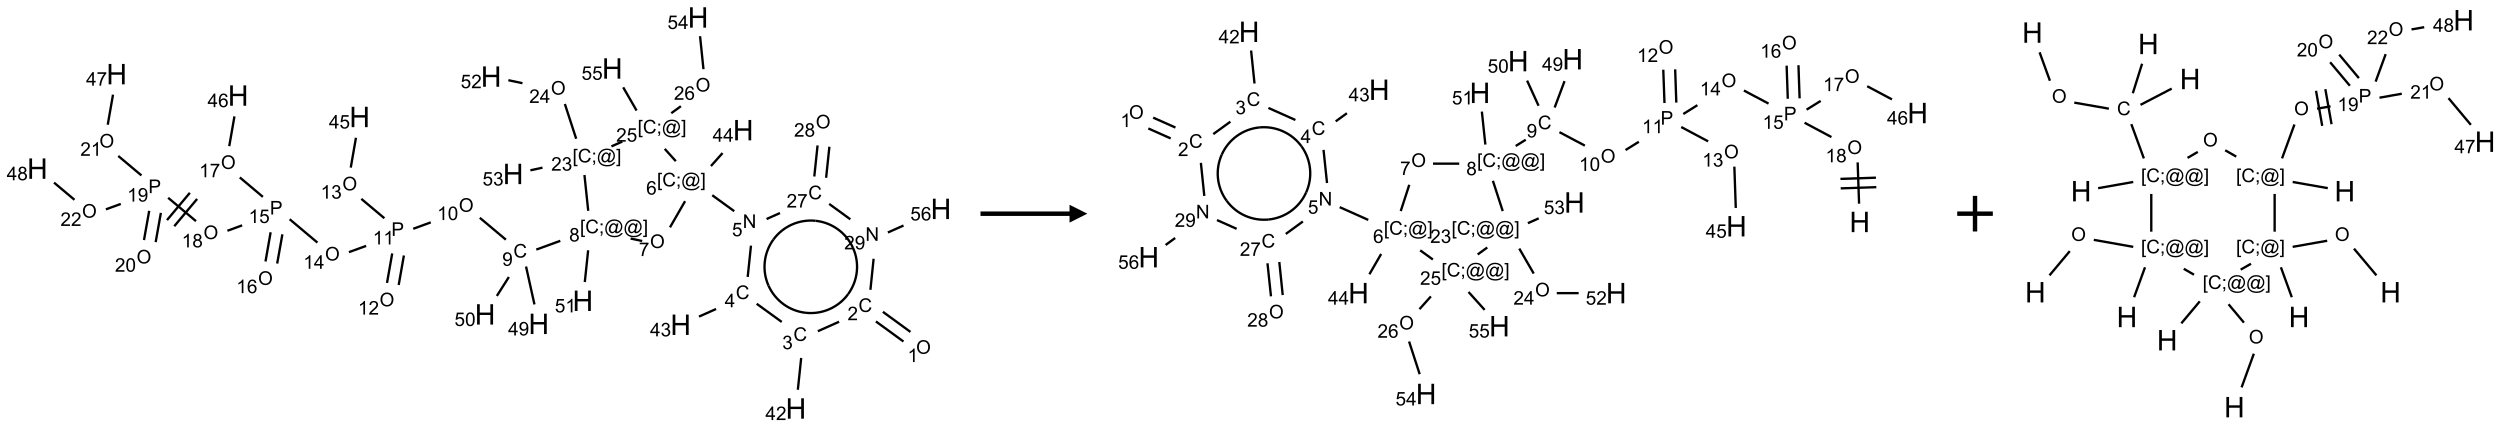 <?xml version="1.0" encoding="UTF-8"?>
<svg xmlns="http://www.w3.org/2000/svg" xmlns:xlink="http://www.w3.org/1999/xlink" width="1404" height="240" viewBox="0 0 1404 240">
<defs>
<g>
<g id="glyph-0-0">
<path d="M 1.332 0 L 1.332 -6.668 L 6.668 -6.668 L 6.668 0 Z M 1.5 -0.168 L 6.5 -0.168 L 6.5 -6.5 L 1.5 -6.5 Z M 1.5 -0.168 "/>
</g>
<g id="glyph-0-1">
<path d="M 0.516 -3.719 C 0.516 -4.984 0.855 -5.977 1.535 -6.695 C 2.215 -7.414 3.094 -7.77 4.172 -7.77 C 4.875 -7.77 5.512 -7.602 6.078 -7.266 C 6.645 -6.93 7.074 -6.461 7.371 -5.855 C 7.668 -5.254 7.816 -4.57 7.816 -3.809 C 7.816 -3.035 7.66 -2.34 7.348 -1.73 C 7.035 -1.117 6.594 -0.656 6.02 -0.34 C 5.449 -0.027 4.828 0.129 4.168 0.129 C 3.449 0.129 2.805 -0.043 2.238 -0.391 C 1.672 -0.738 1.246 -1.211 0.953 -1.812 C 0.66 -2.414 0.516 -3.047 0.516 -3.719 Z M 1.559 -3.703 C 1.559 -2.781 1.805 -2.059 2.301 -1.527 C 2.793 -1 3.414 -0.734 4.16 -0.734 C 4.922 -0.734 5.547 -1 6.039 -1.535 C 6.531 -2.07 6.777 -2.828 6.777 -3.812 C 6.777 -4.434 6.672 -4.977 6.461 -5.441 C 6.25 -5.902 5.945 -6.262 5.539 -6.52 C 5.133 -6.773 4.68 -6.902 4.176 -6.902 C 3.461 -6.902 2.848 -6.656 2.332 -6.164 C 1.816 -5.672 1.559 -4.852 1.559 -3.703 Z M 1.559 -3.703 "/>
</g>
<g id="glyph-0-2">
<path d="M 3.973 0 L 3.035 0 L 3.035 -5.973 C 2.809 -5.758 2.516 -5.543 2.148 -5.328 C 1.781 -5.113 1.453 -4.953 1.16 -4.844 L 1.16 -5.75 C 1.684 -5.996 2.145 -6.297 2.535 -6.645 C 2.93 -6.996 3.207 -7.336 3.371 -7.668 L 3.973 -7.668 Z M 3.973 0 "/>
</g>
<g id="glyph-0-3">
<path d="M 6.27 -2.676 L 7.281 -2.422 C 7.07 -1.594 6.688 -0.961 6.137 -0.523 C 5.586 -0.086 4.914 0.129 4.121 0.129 C 3.297 0.129 2.629 -0.039 2.113 -0.371 C 1.598 -0.707 1.203 -1.191 0.934 -1.828 C 0.664 -2.465 0.531 -3.145 0.531 -3.875 C 0.531 -4.672 0.684 -5.363 0.988 -5.957 C 1.293 -6.547 1.723 -6.996 2.285 -7.305 C 2.844 -7.613 3.461 -7.766 4.137 -7.766 C 4.898 -7.766 5.543 -7.57 6.062 -7.184 C 6.582 -6.793 6.945 -6.246 7.152 -5.543 L 6.156 -5.309 C 5.98 -5.863 5.723 -6.266 5.387 -6.52 C 5.051 -6.773 4.625 -6.902 4.113 -6.902 C 3.527 -6.902 3.039 -6.762 2.645 -6.48 C 2.25 -6.199 1.973 -5.82 1.812 -5.348 C 1.652 -4.871 1.574 -4.383 1.574 -3.879 C 1.574 -3.23 1.668 -2.664 1.855 -2.18 C 2.047 -1.695 2.34 -1.332 2.738 -1.094 C 3.137 -0.855 3.57 -0.734 4.035 -0.734 C 4.602 -0.734 5.082 -0.898 5.473 -1.223 C 5.867 -1.551 6.133 -2.035 6.27 -2.676 Z M 6.27 -2.676 "/>
</g>
<g id="glyph-0-4">
<path d="M 5.371 -0.902 L 5.371 0 L 0.324 0 C 0.316 -0.227 0.352 -0.441 0.434 -0.652 C 0.562 -0.996 0.766 -1.332 1.051 -1.668 C 1.332 -2 1.742 -2.387 2.277 -2.824 C 3.105 -3.504 3.668 -4.043 3.957 -4.441 C 4.25 -4.84 4.395 -5.215 4.395 -5.566 C 4.395 -5.938 4.262 -6.254 3.996 -6.508 C 3.73 -6.762 3.387 -6.891 2.957 -6.891 C 2.508 -6.891 2.145 -6.754 1.875 -6.484 C 1.605 -6.215 1.469 -5.84 1.465 -5.359 L 0.5 -5.457 C 0.566 -6.176 0.812 -6.727 1.246 -7.102 C 1.676 -7.477 2.254 -7.668 2.98 -7.668 C 3.711 -7.668 4.293 -7.465 4.719 -7.059 C 5.145 -6.652 5.359 -6.148 5.359 -5.547 C 5.359 -5.242 5.297 -4.941 5.172 -4.645 C 5.047 -4.352 4.84 -4.039 4.551 -3.715 C 4.262 -3.387 3.777 -2.938 3.105 -2.371 C 2.543 -1.898 2.18 -1.578 2.02 -1.41 C 1.859 -1.242 1.73 -1.07 1.625 -0.902 Z M 5.371 -0.902 "/>
</g>
<g id="glyph-0-5">
<path d="M 0.449 -2.016 L 1.387 -2.141 C 1.492 -1.609 1.676 -1.227 1.934 -0.992 C 2.191 -0.758 2.508 -0.641 2.879 -0.641 C 3.32 -0.641 3.695 -0.793 3.996 -1.098 C 4.301 -1.402 4.453 -1.781 4.453 -2.234 C 4.453 -2.664 4.312 -3.02 4.031 -3.301 C 3.75 -3.578 3.391 -3.719 2.957 -3.719 C 2.781 -3.719 2.562 -3.684 2.297 -3.613 L 2.402 -4.438 C 2.465 -4.43 2.516 -4.426 2.551 -4.426 C 2.949 -4.426 3.312 -4.531 3.629 -4.738 C 3.949 -4.949 4.109 -5.27 4.109 -5.703 C 4.109 -6.047 3.992 -6.332 3.762 -6.559 C 3.527 -6.785 3.227 -6.895 2.859 -6.895 C 2.496 -6.895 2.191 -6.781 1.949 -6.551 C 1.707 -6.324 1.547 -5.98 1.48 -5.52 L 0.543 -5.688 C 0.656 -6.316 0.918 -6.805 1.324 -7.148 C 1.73 -7.492 2.234 -7.668 2.84 -7.668 C 3.254 -7.668 3.641 -7.578 3.988 -7.398 C 4.34 -7.219 4.609 -6.977 4.793 -6.668 C 4.98 -6.359 5.074 -6.031 5.074 -5.684 C 5.074 -5.352 4.984 -5.051 4.809 -4.781 C 4.629 -4.512 4.367 -4.297 4.02 -4.137 C 4.473 -4.031 4.824 -3.816 5.074 -3.488 C 5.324 -3.16 5.449 -2.75 5.449 -2.254 C 5.449 -1.59 5.203 -1.023 4.719 -0.559 C 4.234 -0.098 3.617 0.137 2.875 0.137 C 2.203 0.137 1.648 -0.062 1.207 -0.465 C 0.762 -0.863 0.512 -1.379 0.449 -2.016 Z M 0.449 -2.016 "/>
</g>
<g id="glyph-0-6">
<path d="M 3.449 0 L 3.449 -1.828 L 0.137 -1.828 L 0.137 -2.688 L 3.621 -7.637 L 4.387 -7.637 L 4.387 -2.688 L 5.418 -2.688 L 5.418 -1.828 L 4.387 -1.828 L 4.387 0 Z M 3.449 -2.688 L 3.449 -6.129 L 1.059 -2.688 Z M 3.449 -2.688 "/>
</g>
<g id="glyph-0-7">
<path d="M 0.812 0 L 0.812 -7.637 L 1.848 -7.637 L 5.859 -1.641 L 5.859 -7.637 L 6.828 -7.637 L 6.828 0 L 5.793 0 L 1.781 -6 L 1.781 0 Z M 0.812 0 "/>
</g>
<g id="glyph-0-8">
<path d="M 0.441 -2 L 1.426 -2.082 C 1.5 -1.605 1.668 -1.242 1.934 -1.004 C 2.199 -0.762 2.52 -0.641 2.895 -0.641 C 3.348 -0.641 3.73 -0.812 4.043 -1.152 C 4.355 -1.492 4.512 -1.941 4.512 -2.504 C 4.512 -3.039 4.359 -3.461 4.059 -3.77 C 3.758 -4.078 3.367 -4.234 2.879 -4.234 C 2.578 -4.234 2.305 -4.164 2.062 -4.027 C 1.82 -3.891 1.629 -3.715 1.488 -3.496 L 0.609 -3.609 L 1.348 -7.531 L 5.145 -7.531 L 5.145 -6.637 L 2.098 -6.637 L 1.688 -4.582 C 2.145 -4.902 2.625 -5.062 3.129 -5.062 C 3.797 -5.062 4.359 -4.832 4.816 -4.371 C 5.277 -3.91 5.504 -3.312 5.504 -2.59 C 5.504 -1.898 5.305 -1.301 4.902 -0.797 C 4.41 -0.18 3.742 0.129 2.895 0.129 C 2.199 0.129 1.633 -0.062 1.195 -0.453 C 0.758 -0.844 0.504 -1.359 0.441 -2 Z M 0.441 -2 "/>
</g>
<g id="glyph-0-9">
<path d="M 0.723 2.121 L 0.723 -7.637 L 2.793 -7.637 L 2.793 -6.859 L 1.66 -6.859 L 1.66 1.344 L 2.793 1.344 L 2.793 2.121 Z M 0.723 2.121 "/>
</g>
<g id="glyph-0-10">
<path d="M 0.949 -4.465 L 0.949 -5.531 L 2.016 -5.531 L 2.016 -4.465 Z M 0.949 0 L 0.949 -1.066 L 2.016 -1.066 L 2.016 0 C 2.016 0.391 1.945 0.711 1.809 0.949 C 1.668 1.191 1.449 1.379 1.145 1.512 L 0.887 1.109 C 1.082 1.023 1.23 0.895 1.324 0.727 C 1.418 0.559 1.469 0.316 1.48 0 Z M 0.949 0 "/>
</g>
<g id="glyph-0-11">
<path d="M 6.047 -0.848 C 5.82 -0.59 5.57 -0.379 5.289 -0.223 C 5.008 -0.062 4.73 0.016 4.449 0.016 C 4.141 0.016 3.84 -0.074 3.547 -0.254 C 3.254 -0.434 3.02 -0.715 2.836 -1.09 C 2.652 -1.465 2.562 -1.875 2.562 -2.324 C 2.562 -2.875 2.703 -3.43 2.988 -3.98 C 3.27 -4.535 3.621 -4.953 4.043 -5.23 C 4.461 -5.508 4.871 -5.645 5.266 -5.645 C 5.566 -5.645 5.855 -5.566 6.129 -5.41 C 6.402 -5.25 6.641 -5.012 6.84 -4.688 L 7.016 -5.496 L 7.949 -5.496 L 7.199 -2 C 7.094 -1.516 7.043 -1.246 7.043 -1.191 C 7.043 -1.098 7.078 -1.02 7.148 -0.949 C 7.219 -0.883 7.305 -0.848 7.406 -0.848 C 7.59 -0.848 7.832 -0.953 8.129 -1.168 C 8.527 -1.445 8.84 -1.816 9.07 -2.285 C 9.301 -2.75 9.418 -3.234 9.418 -3.73 C 9.418 -4.309 9.27 -4.852 8.973 -5.355 C 8.676 -5.859 8.23 -6.262 7.645 -6.562 C 7.055 -6.863 6.406 -7.016 5.691 -7.016 C 4.879 -7.016 4.137 -6.824 3.465 -6.445 C 2.793 -6.066 2.273 -5.52 1.902 -4.809 C 1.535 -4.098 1.348 -3.34 1.348 -2.527 C 1.348 -1.676 1.535 -0.941 1.902 -0.328 C 2.273 0.285 2.809 0.742 3.508 1.035 C 4.207 1.328 4.984 1.473 5.832 1.473 C 6.742 1.473 7.504 1.32 8.121 1.016 C 8.734 0.711 9.195 0.34 9.5 -0.098 L 10.441 -0.098 C 10.266 0.266 9.961 0.637 9.531 1.016 C 9.102 1.395 8.59 1.695 7.996 1.914 C 7.402 2.133 6.688 2.246 5.848 2.246 C 5.078 2.246 4.367 2.145 3.715 1.949 C 3.066 1.75 2.512 1.453 2.051 1.055 C 1.594 0.656 1.25 0.199 1.016 -0.316 C 0.723 -0.973 0.578 -1.684 0.578 -2.441 C 0.578 -3.289 0.75 -4.098 1.098 -4.863 C 1.523 -5.805 2.125 -6.527 2.902 -7.027 C 3.684 -7.527 4.629 -7.777 5.738 -7.777 C 6.602 -7.777 7.375 -7.602 8.059 -7.246 C 8.746 -6.895 9.285 -6.371 9.684 -5.672 C 10.02 -5.07 10.188 -4.418 10.188 -3.715 C 10.188 -2.707 9.832 -1.812 9.125 -1.031 C 8.492 -0.328 7.801 0.02 7.051 0.02 C 6.812 0.02 6.617 -0.016 6.473 -0.09 C 6.324 -0.16 6.215 -0.266 6.145 -0.402 C 6.102 -0.488 6.066 -0.637 6.047 -0.848 Z M 3.527 -2.262 C 3.527 -1.785 3.641 -1.414 3.863 -1.152 C 4.09 -0.887 4.348 -0.754 4.641 -0.754 C 4.836 -0.754 5.039 -0.812 5.254 -0.93 C 5.469 -1.047 5.676 -1.219 5.871 -1.449 C 6.066 -1.676 6.23 -1.969 6.355 -2.32 C 6.48 -2.672 6.543 -3.027 6.543 -3.379 C 6.543 -3.852 6.426 -4.219 6.191 -4.48 C 5.957 -4.738 5.672 -4.871 5.332 -4.871 C 5.109 -4.871 4.902 -4.812 4.707 -4.699 C 4.512 -4.586 4.32 -4.406 4.137 -4.156 C 3.953 -3.906 3.805 -3.602 3.691 -3.246 C 3.582 -2.887 3.527 -2.559 3.527 -2.262 Z M 3.527 -2.262 "/>
</g>
<g id="glyph-0-12">
<path d="M 2.27 2.121 L 0.203 2.121 L 0.203 1.344 L 1.332 1.344 L 1.332 -6.859 L 0.203 -6.859 L 0.203 -7.637 L 2.27 -7.637 Z M 2.27 2.121 "/>
</g>
<g id="glyph-0-13">
<path d="M 5.309 -5.766 L 4.375 -5.691 C 4.293 -6.059 4.172 -6.328 4.02 -6.496 C 3.766 -6.762 3.453 -6.895 3.082 -6.895 C 2.785 -6.895 2.523 -6.812 2.297 -6.645 C 2 -6.43 1.77 -6.117 1.598 -5.703 C 1.43 -5.289 1.34 -4.703 1.332 -3.938 C 1.559 -4.281 1.836 -4.535 2.16 -4.703 C 2.488 -4.871 2.828 -4.953 3.188 -4.953 C 3.812 -4.953 4.344 -4.723 4.785 -4.262 C 5.223 -3.801 5.441 -3.207 5.441 -2.48 C 5.441 -2 5.34 -1.555 5.133 -1.145 C 4.926 -0.73 4.641 -0.418 4.281 -0.199 C 3.922 0.02 3.512 0.129 3.051 0.129 C 2.27 0.129 1.633 -0.156 1.141 -0.73 C 0.648 -1.305 0.402 -2.254 0.402 -3.574 C 0.402 -5.051 0.672 -6.121 1.219 -6.793 C 1.695 -7.375 2.336 -7.668 3.141 -7.668 C 3.742 -7.668 4.234 -7.5 4.617 -7.16 C 5 -6.824 5.23 -6.359 5.309 -5.766 Z M 1.48 -2.473 C 1.48 -2.152 1.547 -1.844 1.684 -1.547 C 1.82 -1.25 2.016 -1.027 2.262 -0.871 C 2.508 -0.719 2.766 -0.641 3.035 -0.641 C 3.434 -0.641 3.773 -0.801 4.059 -1.121 C 4.344 -1.441 4.484 -1.875 4.484 -2.422 C 4.484 -2.949 4.344 -3.367 4.062 -3.668 C 3.781 -3.973 3.426 -4.125 3 -4.125 C 2.578 -4.125 2.219 -3.973 1.922 -3.668 C 1.625 -3.363 1.48 -2.969 1.48 -2.473 Z M 1.48 -2.473 "/>
</g>
<g id="glyph-0-14">
<path d="M 0.504 -6.637 L 0.504 -7.535 L 5.449 -7.535 L 5.449 -6.809 C 4.961 -6.289 4.48 -5.602 4.004 -4.746 C 3.527 -3.887 3.156 -3.004 2.895 -2.098 C 2.707 -1.461 2.59 -0.762 2.535 0 L 1.574 0 C 1.582 -0.602 1.703 -1.328 1.926 -2.176 C 2.152 -3.027 2.477 -3.848 2.898 -4.637 C 3.32 -5.426 3.77 -6.094 4.246 -6.637 Z M 0.504 -6.637 "/>
</g>
<g id="glyph-0-15">
<path d="M 1.887 -4.141 C 1.496 -4.281 1.207 -4.484 1.02 -4.75 C 0.832 -5.016 0.738 -5.328 0.738 -5.699 C 0.738 -6.254 0.938 -6.719 1.34 -7.098 C 1.738 -7.477 2.27 -7.668 2.934 -7.668 C 3.598 -7.668 4.137 -7.473 4.543 -7.086 C 4.949 -6.699 5.152 -6.227 5.152 -5.672 C 5.152 -5.316 5.059 -5.008 4.871 -4.746 C 4.688 -4.484 4.406 -4.281 4.027 -4.141 C 4.496 -3.988 4.852 -3.742 5.098 -3.402 C 5.34 -3.062 5.465 -2.656 5.465 -2.184 C 5.465 -1.531 5.234 -0.98 4.77 -0.535 C 4.309 -0.09 3.703 0.129 2.949 0.129 C 2.195 0.129 1.586 -0.094 1.125 -0.539 C 0.664 -0.984 0.434 -1.543 0.434 -2.207 C 0.434 -2.703 0.559 -3.121 0.809 -3.457 C 1.062 -3.793 1.422 -4.02 1.887 -4.141 Z M 1.699 -5.73 C 1.699 -5.367 1.812 -5.074 2.047 -4.844 C 2.281 -4.613 2.582 -4.5 2.953 -4.5 C 3.312 -4.5 3.609 -4.613 3.84 -4.84 C 4.07 -5.066 4.188 -5.348 4.188 -5.676 C 4.188 -6.02 4.07 -6.309 3.832 -6.543 C 3.594 -6.777 3.297 -6.895 2.941 -6.895 C 2.586 -6.895 2.289 -6.781 2.051 -6.551 C 1.816 -6.324 1.699 -6.047 1.699 -5.73 Z M 1.395 -2.203 C 1.395 -1.938 1.461 -1.676 1.586 -1.426 C 1.711 -1.176 1.902 -0.984 2.152 -0.848 C 2.402 -0.711 2.672 -0.641 2.957 -0.641 C 3.406 -0.641 3.777 -0.785 4.066 -1.074 C 4.359 -1.363 4.504 -1.727 4.504 -2.172 C 4.504 -2.625 4.355 -2.996 4.055 -3.293 C 3.754 -3.586 3.379 -3.734 2.926 -3.734 C 2.484 -3.734 2.121 -3.59 1.832 -3.297 C 1.543 -3.004 1.395 -2.641 1.395 -2.203 Z M 1.395 -2.203 "/>
</g>
<g id="glyph-0-16">
<path d="M 0.582 -1.766 L 1.484 -1.848 C 1.562 -1.426 1.707 -1.117 1.922 -0.926 C 2.137 -0.734 2.414 -0.641 2.75 -0.641 C 3.039 -0.641 3.289 -0.707 3.508 -0.84 C 3.727 -0.973 3.902 -1.148 4.043 -1.367 C 4.18 -1.586 4.297 -1.887 4.391 -2.262 C 4.484 -2.637 4.531 -3.016 4.531 -3.406 C 4.531 -3.449 4.531 -3.512 4.527 -3.594 C 4.34 -3.297 4.082 -3.055 3.758 -2.867 C 3.434 -2.68 3.082 -2.59 2.703 -2.59 C 2.07 -2.59 1.535 -2.816 1.098 -3.277 C 0.66 -3.734 0.441 -4.34 0.441 -5.09 C 0.441 -5.863 0.672 -6.484 1.129 -6.957 C 1.586 -7.43 2.156 -7.668 2.844 -7.668 C 3.34 -7.668 3.793 -7.531 4.207 -7.266 C 4.617 -7 4.93 -6.617 5.145 -6.121 C 5.355 -5.629 5.465 -4.91 5.465 -3.973 C 5.465 -2.996 5.359 -2.223 5.145 -1.645 C 4.934 -1.066 4.617 -0.625 4.199 -0.324 C 3.781 -0.02 3.293 0.129 2.73 0.129 C 2.133 0.129 1.645 -0.035 1.266 -0.367 C 0.887 -0.699 0.66 -1.164 0.582 -1.766 Z M 4.422 -5.137 C 4.422 -5.676 4.277 -6.102 3.992 -6.418 C 3.707 -6.734 3.359 -6.891 2.957 -6.891 C 2.543 -6.891 2.18 -6.719 1.871 -6.379 C 1.562 -6.039 1.406 -5.598 1.406 -5.059 C 1.406 -4.57 1.555 -4.176 1.848 -3.871 C 2.141 -3.566 2.5 -3.418 2.934 -3.418 C 3.367 -3.418 3.723 -3.57 4.004 -3.871 C 4.281 -4.176 4.422 -4.598 4.422 -5.137 Z M 4.422 -5.137 "/>
</g>
<g id="glyph-0-17">
<path d="M 0.441 -3.766 C 0.441 -4.668 0.535 -5.395 0.723 -5.945 C 0.906 -6.496 1.184 -6.922 1.551 -7.219 C 1.918 -7.516 2.375 -7.668 2.934 -7.668 C 3.344 -7.668 3.703 -7.586 4.012 -7.418 C 4.32 -7.254 4.574 -7.016 4.777 -6.707 C 4.977 -6.395 5.137 -6.016 5.25 -5.57 C 5.363 -5.125 5.422 -4.523 5.422 -3.766 C 5.422 -2.871 5.328 -2.148 5.145 -1.598 C 4.961 -1.047 4.688 -0.621 4.32 -0.32 C 3.953 -0.02 3.492 0.129 2.934 0.129 C 2.195 0.129 1.617 -0.133 1.199 -0.66 C 0.695 -1.297 0.441 -2.332 0.441 -3.766 Z M 1.406 -3.766 C 1.406 -2.512 1.555 -1.68 1.848 -1.262 C 2.141 -0.848 2.5 -0.641 2.934 -0.641 C 3.363 -0.641 3.727 -0.848 4.02 -1.266 C 4.312 -1.684 4.457 -2.516 4.457 -3.766 C 4.457 -5.023 4.312 -5.859 4.02 -6.27 C 3.727 -6.684 3.359 -6.891 2.922 -6.891 C 2.492 -6.891 2.148 -6.707 1.891 -6.344 C 1.566 -5.879 1.406 -5.02 1.406 -3.766 Z M 1.406 -3.766 "/>
</g>
<g id="glyph-0-18">
<path d="M 0.824 0 L 0.824 -7.637 L 3.703 -7.637 C 4.211 -7.637 4.598 -7.609 4.863 -7.562 C 5.238 -7.5 5.555 -7.383 5.809 -7.207 C 6.062 -7.031 6.266 -6.785 6.418 -6.469 C 6.574 -6.152 6.652 -5.805 6.652 -5.426 C 6.652 -4.777 6.445 -4.227 6.031 -3.777 C 5.617 -3.328 4.871 -3.105 3.793 -3.105 L 1.832 -3.105 L 1.832 0 Z M 1.832 -4.004 L 3.809 -4.004 C 4.461 -4.004 4.922 -4.125 5.199 -4.371 C 5.473 -4.613 5.609 -4.953 5.609 -5.395 C 5.609 -5.715 5.527 -5.988 5.367 -6.215 C 5.207 -6.441 4.992 -6.594 4.73 -6.668 C 4.559 -6.711 4.246 -6.734 3.785 -6.734 L 1.832 -6.734 Z M 1.832 -4.004 "/>
</g>
<g id="glyph-1-0">
<path d="M 2 0 L 2 -10 L 10 -10 L 10 0 Z M 2.25 -0.25 L 9.75 -0.25 L 9.75 -9.75 L 2.25 -9.75 Z M 2.25 -0.25 "/>
</g>
<g id="glyph-1-1">
<path d="M 1.281 0 L 1.281 -11.453 L 2.797 -11.453 L 2.797 -6.75 L 8.75 -6.75 L 8.75 -11.453 L 10.266 -11.453 L 10.266 0 L 8.75 0 L 8.75 -5.398 L 2.797 -5.398 L 2.797 0 Z M 1.281 0 "/>
</g>
</g>
</defs>
<path fill="none" stroke-width="0.033" stroke-linecap="butt" stroke-linejoin="miter" stroke="rgb(0%, 0%, 0%)" stroke-opacity="1" stroke-miterlimit="10" d="M 12.258 4.415 L 11.871 4.133 " transform="matrix(40, 0, 0, 40, 20.986, 9.803)"/>
<path fill="none" stroke-width="0.033" stroke-linecap="butt" stroke-linejoin="miter" stroke="rgb(0%, 0%, 0%)" stroke-opacity="1" stroke-miterlimit="10" d="M 12.16 4.55 L 11.773 4.268 " transform="matrix(40, 0, 0, 40, 20.986, 9.803)"/>
<path fill="none" stroke-width="0.033" stroke-linecap="butt" stroke-linejoin="miter" stroke="rgb(0%, 0%, 0%)" stroke-opacity="1" stroke-miterlimit="10" d="M 11.256 4.272 L 10.958 4.405 " transform="matrix(40, 0, 0, 40, 20.986, 9.803)"/>
<path fill="none" stroke-width="0.033" stroke-linecap="butt" stroke-linejoin="miter" stroke="rgb(0%, 0%, 0%)" stroke-opacity="1" stroke-miterlimit="10" d="M 10.724 4.781 L 10.677 5.227 " transform="matrix(40, 0, 0, 40, 20.986, 9.803)"/>
<path fill="none" stroke-width="0.033" stroke-linecap="butt" stroke-linejoin="miter" stroke="rgb(0%, 0%, 0%)" stroke-opacity="1" stroke-miterlimit="10" d="M 10.451 4.275 L 10.099 4.02 " transform="matrix(40, 0, 0, 40, 20.986, 9.803)"/>
<path fill="none" stroke-width="0.033" stroke-linecap="butt" stroke-linejoin="miter" stroke="rgb(0%, 0%, 0%)" stroke-opacity="1" stroke-miterlimit="10" d="M 9.529 4.093 L 9.289 4.2 " transform="matrix(40, 0, 0, 40, 20.986, 9.803)"/>
<path fill="none" stroke-width="0.033" stroke-linecap="butt" stroke-linejoin="miter" stroke="rgb(0%, 0%, 0%)" stroke-opacity="1" stroke-miterlimit="10" d="M 9.973 3.643 L 10.019 3.204 " transform="matrix(40, 0, 0, 40, 20.986, 9.803)"/>
<path fill="none" stroke-width="0.033" stroke-linecap="butt" stroke-linejoin="miter" stroke="rgb(0%, 0%, 0%)" stroke-opacity="1" stroke-miterlimit="10" d="M 9.784 2.72 L 9.475 2.496 " transform="matrix(40, 0, 0, 40, 20.986, 9.803)"/>
<path fill="none" stroke-width="0.033" stroke-linecap="butt" stroke-linejoin="miter" stroke="rgb(0%, 0%, 0%)" stroke-opacity="1" stroke-miterlimit="10" d="M 9.457 2.086 L 9.62 1.904 " transform="matrix(40, 0, 0, 40, 20.986, 9.803)"/>
<path fill="none" stroke-width="0.033" stroke-linecap="butt" stroke-linejoin="miter" stroke="rgb(0%, 0%, 0%)" stroke-opacity="1" stroke-miterlimit="10" d="M 9.094 2.579 L 8.882 2.947 " transform="matrix(40, 0, 0, 40, 20.986, 9.803)"/>
<path fill="none" stroke-width="0.033" stroke-linecap="butt" stroke-linejoin="miter" stroke="rgb(0%, 0%, 0%)" stroke-opacity="1" stroke-miterlimit="10" d="M 8.492 3.139 L 8.329 3.104 " transform="matrix(40, 0, 0, 40, 20.986, 9.803)"/>
<path fill="none" stroke-width="0.033" stroke-linecap="butt" stroke-linejoin="miter" stroke="rgb(0%, 0%, 0%)" stroke-opacity="1" stroke-miterlimit="10" d="M 7.342 3.136 L 7.005 3.259 " transform="matrix(40, 0, 0, 40, 20.986, 9.803)"/>
<path fill="none" stroke-width="0.033" stroke-linecap="butt" stroke-linejoin="miter" stroke="rgb(0%, 0%, 0%)" stroke-opacity="1" stroke-miterlimit="10" d="M 6.578 3.12 L 6.212 2.813 " transform="matrix(40, 0, 0, 40, 20.986, 9.803)"/>
<path fill="none" stroke-width="0.033" stroke-linecap="butt" stroke-linejoin="miter" stroke="rgb(0%, 0%, 0%)" stroke-opacity="1" stroke-miterlimit="10" d="M 5.523 2.877 L 5.277 2.967 " transform="matrix(40, 0, 0, 40, 20.986, 9.803)"/>
<path fill="none" stroke-width="0.033" stroke-linecap="butt" stroke-linejoin="miter" stroke="rgb(0%, 0%, 0%)" stroke-opacity="1" stroke-miterlimit="10" d="M 4.982 3.313 L 4.909 3.727 " transform="matrix(40, 0, 0, 40, 20.986, 9.803)"/>
<path fill="none" stroke-width="0.033" stroke-linecap="butt" stroke-linejoin="miter" stroke="rgb(0%, 0%, 0%)" stroke-opacity="1" stroke-miterlimit="10" d="M 5.146 3.342 L 5.073 3.756 " transform="matrix(40, 0, 0, 40, 20.986, 9.803)"/>
<path fill="none" stroke-width="0.033" stroke-linecap="butt" stroke-linejoin="miter" stroke="rgb(0%, 0%, 0%)" stroke-opacity="1" stroke-miterlimit="10" d="M 4.872 2.819 L 4.548 2.547 " transform="matrix(40, 0, 0, 40, 20.986, 9.803)"/>
<path fill="none" stroke-width="0.033" stroke-linecap="butt" stroke-linejoin="miter" stroke="rgb(0%, 0%, 0%)" stroke-opacity="1" stroke-miterlimit="10" d="M 4.4 2.108 L 4.473 1.689 " transform="matrix(40, 0, 0, 40, 20.986, 9.803)"/>
<path fill="none" stroke-width="0.033" stroke-linecap="butt" stroke-linejoin="miter" stroke="rgb(0%, 0%, 0%)" stroke-opacity="1" stroke-miterlimit="10" d="M 4.616 3.207 L 4.374 3.295 " transform="matrix(40, 0, 0, 40, 20.986, 9.803)"/>
<path fill="none" stroke-width="0.033" stroke-linecap="butt" stroke-linejoin="miter" stroke="rgb(0%, 0%, 0%)" stroke-opacity="1" stroke-miterlimit="10" d="M 3.932 3.161 L 3.542 2.833 " transform="matrix(40, 0, 0, 40, 20.986, 9.803)"/>
<path fill="none" stroke-width="0.033" stroke-linecap="butt" stroke-linejoin="miter" stroke="rgb(0%, 0%, 0%)" stroke-opacity="1" stroke-miterlimit="10" d="M 3.275 3.016 L 3.203 3.426 " transform="matrix(40, 0, 0, 40, 20.986, 9.803)"/>
<path fill="none" stroke-width="0.033" stroke-linecap="butt" stroke-linejoin="miter" stroke="rgb(0%, 0%, 0%)" stroke-opacity="1" stroke-miterlimit="10" d="M 3.44 3.045 L 3.367 3.455 " transform="matrix(40, 0, 0, 40, 20.986, 9.803)"/>
<path fill="none" stroke-width="0.033" stroke-linecap="butt" stroke-linejoin="miter" stroke="rgb(0%, 0%, 0%)" stroke-opacity="1" stroke-miterlimit="10" d="M 3.166 2.519 L 2.842 2.246 " transform="matrix(40, 0, 0, 40, 20.986, 9.803)"/>
<path fill="none" stroke-width="0.033" stroke-linecap="butt" stroke-linejoin="miter" stroke="rgb(0%, 0%, 0%)" stroke-opacity="1" stroke-miterlimit="10" d="M 2.694 1.807 L 2.767 1.389 " transform="matrix(40, 0, 0, 40, 20.986, 9.803)"/>
<path fill="none" stroke-width="0.033" stroke-linecap="butt" stroke-linejoin="miter" stroke="rgb(0%, 0%, 0%)" stroke-opacity="1" stroke-miterlimit="10" d="M 2.875 2.919 L 2.668 2.995 " transform="matrix(40, 0, 0, 40, 20.986, 9.803)"/>
<path fill="none" stroke-width="0.033" stroke-linecap="butt" stroke-linejoin="miter" stroke="rgb(0%, 0%, 0%)" stroke-opacity="1" stroke-miterlimit="10" d="M 2.227 2.86 L 1.836 2.532 " transform="matrix(40, 0, 0, 40, 20.986, 9.803)"/>
<path fill="none" stroke-width="0.033" stroke-linecap="butt" stroke-linejoin="miter" stroke="rgb(0%, 0%, 0%)" stroke-opacity="1" stroke-miterlimit="10" d="M 2.141 2.462 L 1.82 2.845 " transform="matrix(40, 0, 0, 40, 20.986, 9.803)"/>
<path fill="none" stroke-width="0.033" stroke-linecap="butt" stroke-linejoin="miter" stroke="rgb(0%, 0%, 0%)" stroke-opacity="1" stroke-miterlimit="10" d="M 2.243 2.548 L 1.922 2.931 " transform="matrix(40, 0, 0, 40, 20.986, 9.803)"/>
<path fill="none" stroke-width="0.033" stroke-linecap="butt" stroke-linejoin="miter" stroke="rgb(0%, 0%, 0%)" stroke-opacity="1" stroke-miterlimit="10" d="M 1.57 2.715 L 1.497 3.125 " transform="matrix(40, 0, 0, 40, 20.986, 9.803)"/>
<path fill="none" stroke-width="0.033" stroke-linecap="butt" stroke-linejoin="miter" stroke="rgb(0%, 0%, 0%)" stroke-opacity="1" stroke-miterlimit="10" d="M 1.734 2.744 L 1.661 3.154 " transform="matrix(40, 0, 0, 40, 20.986, 9.803)"/>
<path fill="none" stroke-width="0.033" stroke-linecap="butt" stroke-linejoin="miter" stroke="rgb(0%, 0%, 0%)" stroke-opacity="1" stroke-miterlimit="10" d="M 1.461 2.218 L 1.136 1.945 " transform="matrix(40, 0, 0, 40, 20.986, 9.803)"/>
<path fill="none" stroke-width="0.033" stroke-linecap="butt" stroke-linejoin="miter" stroke="rgb(0%, 0%, 0%)" stroke-opacity="1" stroke-miterlimit="10" d="M 0.988 1.506 L 1.062 1.084 " transform="matrix(40, 0, 0, 40, 20.986, 9.803)"/>
<path fill="none" stroke-width="0.033" stroke-linecap="butt" stroke-linejoin="miter" stroke="rgb(0%, 0%, 0%)" stroke-opacity="1" stroke-miterlimit="10" d="M 1.171 2.618 L 0.962 2.694 " transform="matrix(40, 0, 0, 40, 20.986, 9.803)"/>
<path fill="none" stroke-width="0.033" stroke-linecap="butt" stroke-linejoin="miter" stroke="rgb(0%, 0%, 0%)" stroke-opacity="1" stroke-miterlimit="10" d="M 0.521 2.56 L 0.234 2.319 " transform="matrix(40, 0, 0, 40, 20.986, 9.803)"/>
<path fill="none" stroke-width="0.033" stroke-linecap="butt" stroke-linejoin="miter" stroke="rgb(0%, 0%, 0%)" stroke-opacity="1" stroke-miterlimit="10" d="M 6.861 3.497 L 6.979 4.029 " transform="matrix(40, 0, 0, 40, 20.986, 9.803)"/>
<path fill="none" stroke-width="0.033" stroke-linecap="butt" stroke-linejoin="miter" stroke="rgb(0%, 0%, 0%)" stroke-opacity="1" stroke-miterlimit="10" d="M 6.62 3.644 L 6.451 3.91 " transform="matrix(40, 0, 0, 40, 20.986, 9.803)"/>
<path fill="none" stroke-width="0.033" stroke-linecap="butt" stroke-linejoin="miter" stroke="rgb(0%, 0%, 0%)" stroke-opacity="1" stroke-miterlimit="10" d="M 7.733 3.269 L 7.686 3.715 " transform="matrix(40, 0, 0, 40, 20.986, 9.803)"/>
<path fill="none" stroke-width="0.033" stroke-linecap="butt" stroke-linejoin="miter" stroke="rgb(0%, 0%, 0%)" stroke-opacity="1" stroke-miterlimit="10" d="M 7.734 2.715 L 7.681 2.212 " transform="matrix(40, 0, 0, 40, 20.986, 9.803)"/>
<path fill="none" stroke-width="0.033" stroke-linecap="butt" stroke-linejoin="miter" stroke="rgb(0%, 0%, 0%)" stroke-opacity="1" stroke-miterlimit="10" d="M 7.565 1.703 L 7.406 1.215 " transform="matrix(40, 0, 0, 40, 20.986, 9.803)"/>
<path fill="none" stroke-width="0.033" stroke-linecap="butt" stroke-linejoin="miter" stroke="rgb(0%, 0%, 0%)" stroke-opacity="1" stroke-miterlimit="10" d="M 6.811 0.923 L 6.613 0.881 " transform="matrix(40, 0, 0, 40, 20.986, 9.803)"/>
<path fill="none" stroke-width="0.033" stroke-linecap="butt" stroke-linejoin="miter" stroke="rgb(0%, 0%, 0%)" stroke-opacity="1" stroke-miterlimit="10" d="M 7.092 2.109 L 6.922 2.146 " transform="matrix(40, 0, 0, 40, 20.986, 9.803)"/>
<path fill="none" stroke-width="0.033" stroke-linecap="butt" stroke-linejoin="miter" stroke="rgb(0%, 0%, 0%)" stroke-opacity="1" stroke-miterlimit="10" d="M 8.06 1.81 L 8.213 1.742 " transform="matrix(40, 0, 0, 40, 20.986, 9.803)"/>
<path fill="none" stroke-width="0.033" stroke-linecap="butt" stroke-linejoin="miter" stroke="rgb(0%, 0%, 0%)" stroke-opacity="1" stroke-miterlimit="10" d="M 8.808 1.845 L 8.964 2.018 " transform="matrix(40, 0, 0, 40, 20.986, 9.803)"/>
<path fill="none" stroke-width="0.033" stroke-linecap="butt" stroke-linejoin="miter" stroke="rgb(0%, 0%, 0%)" stroke-opacity="1" stroke-miterlimit="10" d="M 8.9 1.344 L 9.035 1.246 " transform="matrix(40, 0, 0, 40, 20.986, 9.803)"/>
<path fill="none" stroke-width="0.033" stroke-linecap="butt" stroke-linejoin="miter" stroke="rgb(0%, 0%, 0%)" stroke-opacity="1" stroke-miterlimit="10" d="M 9.352 0.726 L 9.304 0.263 " transform="matrix(40, 0, 0, 40, 20.986, 9.803)"/>
<path fill="none" stroke-width="0.033" stroke-linecap="butt" stroke-linejoin="miter" stroke="rgb(0%, 0%, 0%)" stroke-opacity="1" stroke-miterlimit="10" d="M 8.413 1.307 L 8.225 0.981 " transform="matrix(40, 0, 0, 40, 20.986, 9.803)"/>
<path fill="none" stroke-width="0.033" stroke-linecap="butt" stroke-linejoin="miter" stroke="rgb(0%, 0%, 0%)" stroke-opacity="1" stroke-miterlimit="10" d="M 10.238 2.83 L 10.426 2.746 " transform="matrix(40, 0, 0, 40, 20.986, 9.803)"/>
<path fill="none" stroke-width="0.033" stroke-linecap="butt" stroke-linejoin="miter" stroke="rgb(0%, 0%, 0%)" stroke-opacity="1" stroke-miterlimit="10" d="M 11.074 2.251 L 11.12 1.815 " transform="matrix(40, 0, 0, 40, 20.986, 9.803)"/>
<path fill="none" stroke-width="0.033" stroke-linecap="butt" stroke-linejoin="miter" stroke="rgb(0%, 0%, 0%)" stroke-opacity="1" stroke-miterlimit="10" d="M 10.908 2.233 L 10.954 1.797 " transform="matrix(40, 0, 0, 40, 20.986, 9.803)"/>
<path fill="none" stroke-width="0.033" stroke-linecap="butt" stroke-linejoin="miter" stroke="rgb(0%, 0%, 0%)" stroke-opacity="1" stroke-miterlimit="10" d="M 11.117 2.618 L 11.414 2.834 " transform="matrix(40, 0, 0, 40, 20.986, 9.803)"/>
<path fill="none" stroke-width="0.033" stroke-linecap="butt" stroke-linejoin="miter" stroke="rgb(0%, 0%, 0%)" stroke-opacity="1" stroke-miterlimit="10" d="M 11.741 3.388 L 11.696 3.824 " transform="matrix(40, 0, 0, 40, 20.986, 9.803)"/>
<path fill="none" stroke-width="0.033" stroke-linecap="butt" stroke-linejoin="miter" stroke="rgb(0%, 0%, 0%)" stroke-opacity="1" stroke-miterlimit="10" d="M 11.941 3.019 L 12.161 2.921 " transform="matrix(40, 0, 0, 40, 20.986, 9.803)"/>
<path fill="none" stroke-width="0.033" stroke-linecap="butt" stroke-linejoin="miter" stroke="rgb(0%, 0%, 0%)" stroke-opacity="1" stroke-miterlimit="10" d="M 11.384 3.883 C 11.248 4.071 11.022 4.171 10.791 4.147 " transform="matrix(40, 0, 0, 40, 20.986, 9.803)"/>
<path fill="none" stroke-width="0.033" stroke-linecap="butt" stroke-linejoin="miter" stroke="rgb(0%, 0%, 0%)" stroke-opacity="1" stroke-miterlimit="10" d="M 11.452 3.237 C 11.547 3.449 11.521 3.695 11.384 3.883 " transform="matrix(40, 0, 0, 40, 20.986, 9.803)"/>
<path fill="none" stroke-width="0.033" stroke-linecap="butt" stroke-linejoin="miter" stroke="rgb(0%, 0%, 0%)" stroke-opacity="1" stroke-miterlimit="10" d="M 10.927 2.855 C 11.157 2.879 11.358 3.025 11.452 3.237 " transform="matrix(40, 0, 0, 40, 20.986, 9.803)"/>
<path fill="none" stroke-width="0.033" stroke-linecap="butt" stroke-linejoin="miter" stroke="rgb(0%, 0%, 0%)" stroke-opacity="1" stroke-miterlimit="10" d="M 10.333 3.119 C 10.47 2.931 10.696 2.831 10.927 2.855 " transform="matrix(40, 0, 0, 40, 20.986, 9.803)"/>
<path fill="none" stroke-width="0.033" stroke-linecap="butt" stroke-linejoin="miter" stroke="rgb(0%, 0%, 0%)" stroke-opacity="1" stroke-miterlimit="10" d="M 10.265 3.765 C 10.171 3.553 10.197 3.307 10.333 3.119 " transform="matrix(40, 0, 0, 40, 20.986, 9.803)"/>
<path fill="none" stroke-width="0.033" stroke-linecap="butt" stroke-linejoin="miter" stroke="rgb(0%, 0%, 0%)" stroke-opacity="1" stroke-miterlimit="10" d="M 10.791 4.147 C 10.56 4.123 10.36 3.977 10.265 3.765 " transform="matrix(40, 0, 0, 40, 20.986, 9.803)"/>
<g fill="rgb(0%, 0%, 0%)" fill-opacity="1">
<use xlink:href="#glyph-0-1" x="514.484" y="198.715"/>
</g>
<g fill="rgb(0%, 0%, 0%)" fill-opacity="1">
<use xlink:href="#glyph-0-2" x="509.688" y="203.348"/>
</g>
<g fill="rgb(0%, 0%, 0%)" fill-opacity="1">
<use xlink:href="#glyph-0-3" x="482.105" y="175.199"/>
</g>
<g fill="rgb(0%, 0%, 0%)" fill-opacity="1">
<use xlink:href="#glyph-0-4" x="475.934" y="179.836"/>
</g>
<g fill="rgb(0%, 0%, 0%)" fill-opacity="1">
<use xlink:href="#glyph-0-3" x="445.566" y="191.469"/>
</g>
<g fill="rgb(0%, 0%, 0%)" fill-opacity="1">
<use xlink:href="#glyph-0-5" x="439.312" y="196.105"/>
</g>
<g fill="rgb(0%, 0%, 0%)" fill-opacity="1">
<use xlink:href="#glyph-1-1" x="441.203" y="235.133"/>
</g>
<g fill="rgb(0%, 0%, 0%)" fill-opacity="1">
<use xlink:href="#glyph-0-6" x="429.848" y="235.926"/>
<use xlink:href="#glyph-0-4" x="435.78" y="235.926"/>
</g>
<g fill="rgb(0%, 0%, 0%)" fill-opacity="1">
<use xlink:href="#glyph-0-3" x="413.203" y="167.957"/>
</g>
<g fill="rgb(0%, 0%, 0%)" fill-opacity="1">
<use xlink:href="#glyph-0-6" x="406.984" y="172.562"/>
</g>
<g fill="rgb(0%, 0%, 0%)" fill-opacity="1">
<use xlink:href="#glyph-1-1" x="376.484" y="188.109"/>
</g>
<g fill="rgb(0%, 0%, 0%)" fill-opacity="1">
<use xlink:href="#glyph-0-6" x="365.051" y="188.902"/>
<use xlink:href="#glyph-0-5" x="370.983" y="188.902"/>
</g>
<g fill="rgb(0%, 0%, 0%)" fill-opacity="1">
<use xlink:href="#glyph-0-7" x="417.105" y="128.043"/>
</g>
<g fill="rgb(0%, 0%, 0%)" fill-opacity="1">
<use xlink:href="#glyph-0-8" x="411.074" y="132.68"/>
</g>
<g fill="rgb(0%, 0%, 0%)" fill-opacity="1">
<use xlink:href="#glyph-0-9" x="368.949" y="104.672"/>
<use xlink:href="#glyph-0-3" x="371.913" y="104.672"/>
<use xlink:href="#glyph-0-10" x="379.616" y="104.672"/>
<use xlink:href="#glyph-0-11" x="382.579" y="104.672"/>
<use xlink:href="#glyph-0-12" x="393.408" y="104.672"/>
</g>
<g fill="rgb(0%, 0%, 0%)" fill-opacity="1">
<use xlink:href="#glyph-0-13" x="362.898" y="109.301"/>
</g>
<g fill="rgb(0%, 0%, 0%)" fill-opacity="1">
<use xlink:href="#glyph-1-1" x="411.609" y="78.824"/>
</g>
<g fill="rgb(0%, 0%, 0%)" fill-opacity="1">
<use xlink:href="#glyph-0-6" x="400.207" y="79.582"/>
<use xlink:href="#glyph-0-6" x="406.139" y="79.582"/>
</g>
<g fill="rgb(0%, 0%, 0%)" fill-opacity="1">
<use xlink:href="#glyph-0-1" x="365.039" y="139.309"/>
</g>
<g fill="rgb(0%, 0%, 0%)" fill-opacity="1">
<use xlink:href="#glyph-0-14" x="358.773" y="143.812"/>
</g>
<g fill="rgb(0%, 0%, 0%)" fill-opacity="1">
<use xlink:href="#glyph-0-9" x="325.703" y="130.996"/>
<use xlink:href="#glyph-0-3" x="328.667" y="130.996"/>
<use xlink:href="#glyph-0-10" x="336.37" y="130.996"/>
<use xlink:href="#glyph-0-11" x="339.333" y="130.996"/>
<use xlink:href="#glyph-0-11" x="350.161" y="130.996"/>
<use xlink:href="#glyph-0-12" x="360.99" y="130.996"/>
</g>
<g fill="rgb(0%, 0%, 0%)" fill-opacity="1">
<use xlink:href="#glyph-0-15" x="319.633" y="135.625"/>
</g>
<g fill="rgb(0%, 0%, 0%)" fill-opacity="1">
<use xlink:href="#glyph-0-3" x="288.312" y="144.672"/>
</g>
<g fill="rgb(0%, 0%, 0%)" fill-opacity="1">
<use xlink:href="#glyph-0-16" x="282.043" y="149.309"/>
</g>
<g fill="rgb(0%, 0%, 0%)" fill-opacity="1">
<use xlink:href="#glyph-0-1" x="257.684" y="118.965"/>
</g>
<g fill="rgb(0%, 0%, 0%)" fill-opacity="1">
<use xlink:href="#glyph-0-2" x="245.512" y="123.594"/>
<use xlink:href="#glyph-0-17" x="251.444" y="123.594"/>
</g>
<g fill="rgb(0%, 0%, 0%)" fill-opacity="1">
<use xlink:href="#glyph-0-18" x="219.789" y="132.508"/>
</g>
<g fill="rgb(0%, 0%, 0%)" fill-opacity="1">
<use xlink:href="#glyph-0-2" x="209.371" y="137.277"/>
<use xlink:href="#glyph-0-2" x="215.303" y="137.277"/>
</g>
<g fill="rgb(0%, 0%, 0%)" fill-opacity="1">
<use xlink:href="#glyph-0-1" x="213.152" y="172.035"/>
</g>
<g fill="rgb(0%, 0%, 0%)" fill-opacity="1">
<use xlink:href="#glyph-0-2" x="201.031" y="176.668"/>
<use xlink:href="#glyph-0-4" x="206.964" y="176.668"/>
</g>
<g fill="rgb(0%, 0%, 0%)" fill-opacity="1">
<use xlink:href="#glyph-0-1" x="192.277" y="106.934"/>
</g>
<g fill="rgb(0%, 0%, 0%)" fill-opacity="1">
<use xlink:href="#glyph-0-2" x="180.078" y="111.566"/>
<use xlink:href="#glyph-0-5" x="186.01" y="111.566"/>
</g>
<g fill="rgb(0%, 0%, 0%)" fill-opacity="1">
<use xlink:href="#glyph-1-1" x="196.207" y="71.418"/>
</g>
<g fill="rgb(0%, 0%, 0%)" fill-opacity="1">
<use xlink:href="#glyph-0-6" x="184.715" y="72.18"/>
<use xlink:href="#glyph-0-8" x="190.647" y="72.18"/>
</g>
<g fill="rgb(0%, 0%, 0%)" fill-opacity="1">
<use xlink:href="#glyph-0-1" x="182.512" y="146.324"/>
</g>
<g fill="rgb(0%, 0%, 0%)" fill-opacity="1">
<use xlink:href="#glyph-0-2" x="170.34" y="150.957"/>
<use xlink:href="#glyph-0-6" x="176.272" y="150.957"/>
</g>
<g fill="rgb(0%, 0%, 0%)" fill-opacity="1">
<use xlink:href="#glyph-0-18" x="151.559" y="120.477"/>
</g>
<g fill="rgb(0%, 0%, 0%)" fill-opacity="1">
<use xlink:href="#glyph-0-2" x="139.609" y="125.246"/>
<use xlink:href="#glyph-0-8" x="145.542" y="125.246"/>
</g>
<g fill="rgb(0%, 0%, 0%)" fill-opacity="1">
<use xlink:href="#glyph-0-1" x="144.922" y="160.004"/>
</g>
<g fill="rgb(0%, 0%, 0%)" fill-opacity="1">
<use xlink:href="#glyph-0-2" x="132.727" y="164.637"/>
<use xlink:href="#glyph-0-13" x="138.659" y="164.637"/>
</g>
<g fill="rgb(0%, 0%, 0%)" fill-opacity="1">
<use xlink:href="#glyph-0-1" x="124.051" y="94.902"/>
</g>
<g fill="rgb(0%, 0%, 0%)" fill-opacity="1">
<use xlink:href="#glyph-0-2" x="111.848" y="99.535"/>
<use xlink:href="#glyph-0-14" x="117.78" y="99.535"/>
</g>
<g fill="rgb(0%, 0%, 0%)" fill-opacity="1">
<use xlink:href="#glyph-1-1" x="127.977" y="59.387"/>
</g>
<g fill="rgb(0%, 0%, 0%)" fill-opacity="1">
<use xlink:href="#glyph-0-6" x="116.547" y="60.18"/>
<use xlink:href="#glyph-0-13" x="122.479" y="60.18"/>
</g>
<g fill="rgb(0%, 0%, 0%)" fill-opacity="1">
<use xlink:href="#glyph-0-1" x="114.281" y="134.293"/>
</g>
<g fill="rgb(0%, 0%, 0%)" fill-opacity="1">
<use xlink:href="#glyph-0-2" x="102.062" y="138.926"/>
<use xlink:href="#glyph-0-15" x="107.995" y="138.926"/>
</g>
<g fill="rgb(0%, 0%, 0%)" fill-opacity="1">
<use xlink:href="#glyph-0-18" x="83.332" y="108.445"/>
</g>
<g fill="rgb(0%, 0%, 0%)" fill-opacity="1">
<use xlink:href="#glyph-0-2" x="71.422" y="113.215"/>
<use xlink:href="#glyph-0-16" x="77.354" y="113.215"/>
</g>
<g fill="rgb(0%, 0%, 0%)" fill-opacity="1">
<use xlink:href="#glyph-0-1" x="76.691" y="147.977"/>
</g>
<g fill="rgb(0%, 0%, 0%)" fill-opacity="1">
<use xlink:href="#glyph-0-4" x="64.52" y="152.605"/>
<use xlink:href="#glyph-0-17" x="70.452" y="152.605"/>
</g>
<g fill="rgb(0%, 0%, 0%)" fill-opacity="1">
<use xlink:href="#glyph-0-1" x="55.82" y="82.871"/>
</g>
<g fill="rgb(0%, 0%, 0%)" fill-opacity="1">
<use xlink:href="#glyph-0-4" x="45.098" y="87.504"/>
<use xlink:href="#glyph-0-2" x="51.03" y="87.504"/>
</g>
<g fill="rgb(0%, 0%, 0%)" fill-opacity="1">
<use xlink:href="#glyph-1-1" x="59.746" y="47.359"/>
</g>
<g fill="rgb(0%, 0%, 0%)" fill-opacity="1">
<use xlink:href="#glyph-0-6" x="48.312" y="48.117"/>
<use xlink:href="#glyph-0-14" x="54.245" y="48.117"/>
</g>
<g fill="rgb(0%, 0%, 0%)" fill-opacity="1">
<use xlink:href="#glyph-0-1" x="46.051" y="122.262"/>
</g>
<g fill="rgb(0%, 0%, 0%)" fill-opacity="1">
<use xlink:href="#glyph-0-4" x="33.93" y="126.895"/>
<use xlink:href="#glyph-0-4" x="39.862" y="126.895"/>
</g>
<g fill="rgb(0%, 0%, 0%)" fill-opacity="1">
<use xlink:href="#glyph-1-1" x="15.215" y="100.43"/>
</g>
<g fill="rgb(0%, 0%, 0%)" fill-opacity="1">
<use xlink:href="#glyph-0-6" x="3.766" y="101.223"/>
<use xlink:href="#glyph-0-15" x="9.698" y="101.223"/>
</g>
<g fill="rgb(0%, 0%, 0%)" fill-opacity="1">
<use xlink:href="#glyph-1-1" x="296.789" y="187.605"/>
</g>
<g fill="rgb(0%, 0%, 0%)" fill-opacity="1">
<use xlink:href="#glyph-0-6" x="285.34" y="188.398"/>
<use xlink:href="#glyph-0-16" x="291.272" y="188.398"/>
</g>
<g fill="rgb(0%, 0%, 0%)" fill-opacity="1">
<use xlink:href="#glyph-1-1" x="266.641" y="182.289"/>
</g>
<g fill="rgb(0%, 0%, 0%)" fill-opacity="1">
<use xlink:href="#glyph-0-8" x="255.23" y="183.082"/>
<use xlink:href="#glyph-0-17" x="261.163" y="183.082"/>
</g>
<g fill="rgb(0%, 0%, 0%)" fill-opacity="1">
<use xlink:href="#glyph-1-1" x="321.539" y="174.652"/>
</g>
<g fill="rgb(0%, 0%, 0%)" fill-opacity="1">
<use xlink:href="#glyph-0-8" x="311.578" y="175.445"/>
<use xlink:href="#glyph-0-2" x="317.51" y="175.445"/>
</g>
<g fill="rgb(0%, 0%, 0%)" fill-opacity="1">
<use xlink:href="#glyph-0-9" x="321.523" y="91.219"/>
<use xlink:href="#glyph-0-3" x="324.487" y="91.219"/>
<use xlink:href="#glyph-0-10" x="332.19" y="91.219"/>
<use xlink:href="#glyph-0-11" x="335.154" y="91.219"/>
<use xlink:href="#glyph-0-12" x="345.982" y="91.219"/>
</g>
<g fill="rgb(0%, 0%, 0%)" fill-opacity="1">
<use xlink:href="#glyph-0-4" x="309.535" y="95.844"/>
<use xlink:href="#glyph-0-5" x="315.467" y="95.844"/>
</g>
<g fill="rgb(0%, 0%, 0%)" fill-opacity="1">
<use xlink:href="#glyph-0-1" x="309.371" y="53.172"/>
</g>
<g fill="rgb(0%, 0%, 0%)" fill-opacity="1">
<use xlink:href="#glyph-0-4" x="297.207" y="57.805"/>
<use xlink:href="#glyph-0-6" x="303.139" y="57.805"/>
</g>
<g fill="rgb(0%, 0%, 0%)" fill-opacity="1">
<use xlink:href="#glyph-1-1" x="270.051" y="48.734"/>
</g>
<g fill="rgb(0%, 0%, 0%)" fill-opacity="1">
<use xlink:href="#glyph-0-8" x="258.695" y="49.527"/>
<use xlink:href="#glyph-0-4" x="264.628" y="49.527"/>
</g>
<g fill="rgb(0%, 0%, 0%)" fill-opacity="1">
<use xlink:href="#glyph-1-1" x="282.414" y="103.41"/>
</g>
<g fill="rgb(0%, 0%, 0%)" fill-opacity="1">
<use xlink:href="#glyph-0-8" x="270.977" y="104.199"/>
<use xlink:href="#glyph-0-5" x="276.909" y="104.199"/>
</g>
<g fill="rgb(0%, 0%, 0%)" fill-opacity="1">
<use xlink:href="#glyph-0-9" x="358.066" y="74.949"/>
<use xlink:href="#glyph-0-3" x="361.03" y="74.949"/>
<use xlink:href="#glyph-0-10" x="368.733" y="74.949"/>
<use xlink:href="#glyph-0-11" x="371.697" y="74.949"/>
<use xlink:href="#glyph-0-12" x="382.525" y="74.949"/>
</g>
<g fill="rgb(0%, 0%, 0%)" fill-opacity="1">
<use xlink:href="#glyph-0-4" x="346.02" y="79.574"/>
<use xlink:href="#glyph-0-8" x="351.952" y="79.574"/>
</g>
<g fill="rgb(0%, 0%, 0%)" fill-opacity="1">
<use xlink:href="#glyph-0-1" x="390.637" y="51.434"/>
</g>
<g fill="rgb(0%, 0%, 0%)" fill-opacity="1">
<use xlink:href="#glyph-0-4" x="378.445" y="56.062"/>
<use xlink:href="#glyph-0-13" x="384.378" y="56.062"/>
</g>
<g fill="rgb(0%, 0%, 0%)" fill-opacity="1">
<use xlink:href="#glyph-1-1" x="386.258" y="15.531"/>
</g>
<g fill="rgb(0%, 0%, 0%)" fill-opacity="1">
<use xlink:href="#glyph-0-8" x="374.855" y="16.293"/>
<use xlink:href="#glyph-0-6" x="380.788" y="16.293"/>
</g>
<g fill="rgb(0%, 0%, 0%)" fill-opacity="1">
<use xlink:href="#glyph-1-1" x="338.082" y="44.18"/>
</g>
<g fill="rgb(0%, 0%, 0%)" fill-opacity="1">
<use xlink:href="#glyph-0-8" x="326.59" y="44.84"/>
<use xlink:href="#glyph-0-8" x="332.522" y="44.84"/>
</g>
<g fill="rgb(0%, 0%, 0%)" fill-opacity="1">
<use xlink:href="#glyph-0-3" x="453.926" y="111.906"/>
</g>
<g fill="rgb(0%, 0%, 0%)" fill-opacity="1">
<use xlink:href="#glyph-0-4" x="441.746" y="116.543"/>
<use xlink:href="#glyph-0-14" x="447.678" y="116.543"/>
</g>
<g fill="rgb(0%, 0%, 0%)" fill-opacity="1">
<use xlink:href="#glyph-0-1" x="458.125" y="72.129"/>
</g>
<g fill="rgb(0%, 0%, 0%)" fill-opacity="1">
<use xlink:href="#glyph-0-4" x="445.91" y="76.762"/>
<use xlink:href="#glyph-0-15" x="451.842" y="76.762"/>
</g>
<g fill="rgb(0%, 0%, 0%)" fill-opacity="1">
<use xlink:href="#glyph-0-7" x="486.008" y="135.285"/>
</g>
<g fill="rgb(0%, 0%, 0%)" fill-opacity="1">
<use xlink:href="#glyph-0-4" x="474.09" y="140.055"/>
<use xlink:href="#glyph-0-16" x="480.022" y="140.055"/>
</g>
<g fill="rgb(0%, 0%, 0%)" fill-opacity="1">
<use xlink:href="#glyph-1-1" x="522.652" y="123.031"/>
</g>
<g fill="rgb(0%, 0%, 0%)" fill-opacity="1">
<use xlink:href="#glyph-0-8" x="511.223" y="123.824"/>
<use xlink:href="#glyph-0-13" x="517.155" y="123.824"/>
</g>
<path fill-rule="nonzero" fill="rgb(0%, 0%, 0%)" fill-opacity="1" d="M 550.648 121.25 L 600.648 121.25 L 600.648 125 L 610.648 120 L 600.648 115 L 600.648 118.75 L 550.648 118.75 "/>
<path fill="none" stroke-width="0.033" stroke-linecap="butt" stroke-linejoin="miter" stroke="rgb(0%, 0%, 0%)" stroke-opacity="1" stroke-miterlimit="10" d="M 10.182 2.413 L 10.162 1.833 " transform="matrix(40, 0, 0, 40, 636.775, 17.865)"/>
<path fill="none" stroke-width="0.033" stroke-linecap="butt" stroke-linejoin="miter" stroke="rgb(0%, 0%, 0%)" stroke-opacity="1" stroke-miterlimit="10" d="M 10.419 2.048 L 9.92 2.065 " transform="matrix(40, 0, 0, 40, 636.775, 17.865)"/>
<path fill="none" stroke-width="0.033" stroke-linecap="butt" stroke-linejoin="miter" stroke="rgb(0%, 0%, 0%)" stroke-opacity="1" stroke-miterlimit="10" d="M 10.424 2.181 L 9.924 2.198 " transform="matrix(40, 0, 0, 40, 636.775, 17.865)"/>
<path fill="none" stroke-width="0.033" stroke-linecap="butt" stroke-linejoin="miter" stroke="rgb(0%, 0%, 0%)" stroke-opacity="1" stroke-miterlimit="10" d="M 9.794 1.478 L 9.417 1.277 " transform="matrix(40, 0, 0, 40, 636.775, 17.865)"/>
<path fill="none" stroke-width="0.033" stroke-linecap="butt" stroke-linejoin="miter" stroke="rgb(0%, 0%, 0%)" stroke-opacity="1" stroke-miterlimit="10" d="M 8.911 1.008 L 8.565 0.824 " transform="matrix(40, 0, 0, 40, 636.775, 17.865)"/>
<path fill="none" stroke-width="0.033" stroke-linecap="butt" stroke-linejoin="miter" stroke="rgb(0%, 0%, 0%)" stroke-opacity="1" stroke-miterlimit="10" d="M 7.912 1.03 L 7.714 1.154 " transform="matrix(40, 0, 0, 40, 636.775, 17.865)"/>
<path fill="none" stroke-width="0.033" stroke-linecap="butt" stroke-linejoin="miter" stroke="rgb(0%, 0%, 0%)" stroke-opacity="1" stroke-miterlimit="10" d="M 7.09 1.544 L 6.903 1.66 " transform="matrix(40, 0, 0, 40, 636.775, 17.865)"/>
<path fill="none" stroke-width="0.033" stroke-linecap="butt" stroke-linejoin="miter" stroke="rgb(0%, 0%, 0%)" stroke-opacity="1" stroke-miterlimit="10" d="M 6.332 1.598 L 5.975 1.409 " transform="matrix(40, 0, 0, 40, 636.775, 17.865)"/>
<path fill="none" stroke-width="0.033" stroke-linecap="butt" stroke-linejoin="miter" stroke="rgb(0%, 0%, 0%)" stroke-opacity="1" stroke-miterlimit="10" d="M 5.502 1.515 L 5.361 1.603 " transform="matrix(40, 0, 0, 40, 636.775, 17.865)"/>
<path fill="none" stroke-width="0.033" stroke-linecap="butt" stroke-linejoin="miter" stroke="rgb(0%, 0%, 0%)" stroke-opacity="1" stroke-miterlimit="10" d="M 4.935 1.583 L 4.886 1.12 " transform="matrix(40, 0, 0, 40, 636.775, 17.865)"/>
<path fill="none" stroke-width="0.033" stroke-linecap="butt" stroke-linejoin="miter" stroke="rgb(0%, 0%, 0%)" stroke-opacity="1" stroke-miterlimit="10" d="M 4.568 1.851 L 4.2 1.851 " transform="matrix(40, 0, 0, 40, 636.775, 17.865)"/>
<path fill="none" stroke-width="0.033" stroke-linecap="butt" stroke-linejoin="miter" stroke="rgb(0%, 0%, 0%)" stroke-opacity="1" stroke-miterlimit="10" d="M 3.867 2.148 L 3.747 2.517 " transform="matrix(40, 0, 0, 40, 636.775, 17.865)"/>
<path fill="none" stroke-width="0.033" stroke-linecap="butt" stroke-linejoin="miter" stroke="rgb(0%, 0%, 0%)" stroke-opacity="1" stroke-miterlimit="10" d="M 3.291 2.641 L 2.89 2.462 " transform="matrix(40, 0, 0, 40, 636.775, 17.865)"/>
<path fill="none" stroke-width="0.033" stroke-linecap="butt" stroke-linejoin="miter" stroke="rgb(0%, 0%, 0%)" stroke-opacity="1" stroke-miterlimit="10" d="M 2.712 2.123 L 2.663 1.658 " transform="matrix(40, 0, 0, 40, 636.775, 17.865)"/>
<path fill="none" stroke-width="0.033" stroke-linecap="butt" stroke-linejoin="miter" stroke="rgb(0%, 0%, 0%)" stroke-opacity="1" stroke-miterlimit="10" d="M 2.834 1.257 L 2.991 1.143 " transform="matrix(40, 0, 0, 40, 636.775, 17.865)"/>
<path fill="none" stroke-width="0.033" stroke-linecap="butt" stroke-linejoin="miter" stroke="rgb(0%, 0%, 0%)" stroke-opacity="1" stroke-miterlimit="10" d="M 2.268 1.238 L 1.889 1.069 " transform="matrix(40, 0, 0, 40, 636.775, 17.865)"/>
<path fill="none" stroke-width="0.033" stroke-linecap="butt" stroke-linejoin="miter" stroke="rgb(0%, 0%, 0%)" stroke-opacity="1" stroke-miterlimit="10" d="M 1.694 0.726 L 1.646 0.263 " transform="matrix(40, 0, 0, 40, 636.775, 17.865)"/>
<path fill="none" stroke-width="0.033" stroke-linecap="butt" stroke-linejoin="miter" stroke="rgb(0%, 0%, 0%)" stroke-opacity="1" stroke-miterlimit="10" d="M 1.355 1.262 L 1.115 1.436 " transform="matrix(40, 0, 0, 40, 636.775, 17.865)"/>
<path fill="none" stroke-width="0.033" stroke-linecap="butt" stroke-linejoin="miter" stroke="rgb(0%, 0%, 0%)" stroke-opacity="1" stroke-miterlimit="10" d="M 0.584 1.344 L 0.271 1.205 " transform="matrix(40, 0, 0, 40, 636.775, 17.865)"/>
<path fill="none" stroke-width="0.033" stroke-linecap="butt" stroke-linejoin="miter" stroke="rgb(0%, 0%, 0%)" stroke-opacity="1" stroke-miterlimit="10" d="M 0.517 1.497 L 0.203 1.357 " transform="matrix(40, 0, 0, 40, 636.775, 17.865)"/>
<path fill="none" stroke-width="0.033" stroke-linecap="butt" stroke-linejoin="miter" stroke="rgb(0%, 0%, 0%)" stroke-opacity="1" stroke-miterlimit="10" d="M 0.941 1.84 L 0.989 2.304 " transform="matrix(40, 0, 0, 40, 636.775, 17.865)"/>
<path fill="none" stroke-width="0.033" stroke-linecap="butt" stroke-linejoin="miter" stroke="rgb(0%, 0%, 0%)" stroke-opacity="1" stroke-miterlimit="10" d="M 0.58 2.895 L 0.446 2.993 " transform="matrix(40, 0, 0, 40, 636.775, 17.865)"/>
<path fill="none" stroke-width="0.033" stroke-linecap="butt" stroke-linejoin="miter" stroke="rgb(0%, 0%, 0%)" stroke-opacity="1" stroke-miterlimit="10" d="M 1.167 2.643 L 1.443 2.766 " transform="matrix(40, 0, 0, 40, 636.775, 17.865)"/>
<path fill="none" stroke-width="0.033" stroke-linecap="butt" stroke-linejoin="miter" stroke="rgb(0%, 0%, 0%)" stroke-opacity="1" stroke-miterlimit="10" d="M 2.133 2.838 L 2.373 2.663 " transform="matrix(40, 0, 0, 40, 636.775, 17.865)"/>
<path fill="none" stroke-width="0.033" stroke-linecap="butt" stroke-linejoin="miter" stroke="rgb(0%, 0%, 0%)" stroke-opacity="1" stroke-miterlimit="10" d="M 1.876 3.25 L 1.925 3.714 " transform="matrix(40, 0, 0, 40, 636.775, 17.865)"/>
<path fill="none" stroke-width="0.033" stroke-linecap="butt" stroke-linejoin="miter" stroke="rgb(0%, 0%, 0%)" stroke-opacity="1" stroke-miterlimit="10" d="M 2.042 3.232 L 2.09 3.696 " transform="matrix(40, 0, 0, 40, 636.775, 17.865)"/>
<path fill="none" stroke-width="0.033" stroke-linecap="butt" stroke-linejoin="miter" stroke="rgb(0%, 0%, 0%)" stroke-opacity="1" stroke-miterlimit="10" d="M 3.472 3.119 L 3.307 3.404 " transform="matrix(40, 0, 0, 40, 636.775, 17.865)"/>
<path fill="none" stroke-width="0.033" stroke-linecap="butt" stroke-linejoin="miter" stroke="rgb(0%, 0%, 0%)" stroke-opacity="1" stroke-miterlimit="10" d="M 4.02 3.068 L 4.198 3.197 " transform="matrix(40, 0, 0, 40, 636.775, 17.865)"/>
<path fill="none" stroke-width="0.033" stroke-linecap="butt" stroke-linejoin="miter" stroke="rgb(0%, 0%, 0%)" stroke-opacity="1" stroke-miterlimit="10" d="M 4.17 3.715 L 4.01 3.894 " transform="matrix(40, 0, 0, 40, 636.775, 17.865)"/>
<path fill="none" stroke-width="0.033" stroke-linecap="butt" stroke-linejoin="miter" stroke="rgb(0%, 0%, 0%)" stroke-opacity="1" stroke-miterlimit="10" d="M 3.864 4.348 L 4.013 4.807 " transform="matrix(40, 0, 0, 40, 636.775, 17.865)"/>
<path fill="none" stroke-width="0.033" stroke-linecap="butt" stroke-linejoin="miter" stroke="rgb(0%, 0%, 0%)" stroke-opacity="1" stroke-miterlimit="10" d="M 4.699 3.653 L 4.925 3.904 " transform="matrix(40, 0, 0, 40, 636.775, 17.865)"/>
<path fill="none" stroke-width="0.033" stroke-linecap="butt" stroke-linejoin="miter" stroke="rgb(0%, 0%, 0%)" stroke-opacity="1" stroke-miterlimit="10" d="M 4.827 3.126 L 4.962 3.028 " transform="matrix(40, 0, 0, 40, 636.775, 17.865)"/>
<path fill="none" stroke-width="0.033" stroke-linecap="butt" stroke-linejoin="miter" stroke="rgb(0%, 0%, 0%)" stroke-opacity="1" stroke-miterlimit="10" d="M 5.179 2.517 L 5.041 2.092 " transform="matrix(40, 0, 0, 40, 636.775, 17.865)"/>
<path fill="none" stroke-width="0.033" stroke-linecap="butt" stroke-linejoin="miter" stroke="rgb(0%, 0%, 0%)" stroke-opacity="1" stroke-miterlimit="10" d="M 5.411 3.043 L 5.614 3.394 " transform="matrix(40, 0, 0, 40, 636.775, 17.865)"/>
<path fill="none" stroke-width="0.033" stroke-linecap="butt" stroke-linejoin="miter" stroke="rgb(0%, 0%, 0%)" stroke-opacity="1" stroke-miterlimit="10" d="M 5.938 3.669 L 6.245 3.669 " transform="matrix(40, 0, 0, 40, 636.775, 17.865)"/>
<path fill="none" stroke-width="0.033" stroke-linecap="butt" stroke-linejoin="miter" stroke="rgb(0%, 0%, 0%)" stroke-opacity="1" stroke-miterlimit="10" d="M 5.532 2.687 L 5.684 2.619 " transform="matrix(40, 0, 0, 40, 636.775, 17.865)"/>
<path fill="none" stroke-width="0.033" stroke-linecap="butt" stroke-linejoin="miter" stroke="rgb(0%, 0%, 0%)" stroke-opacity="1" stroke-miterlimit="10" d="M 5.908 1.063 L 6.047 0.692 " transform="matrix(40, 0, 0, 40, 636.775, 17.865)"/>
<path fill="none" stroke-width="0.033" stroke-linecap="butt" stroke-linejoin="miter" stroke="rgb(0%, 0%, 0%)" stroke-opacity="1" stroke-miterlimit="10" d="M 5.682 1.038 L 5.521 0.685 " transform="matrix(40, 0, 0, 40, 636.775, 17.865)"/>
<path fill="none" stroke-width="0.033" stroke-linecap="butt" stroke-linejoin="miter" stroke="rgb(0%, 0%, 0%)" stroke-opacity="1" stroke-miterlimit="10" d="M 7.616 0.994 L 7.6 0.527 " transform="matrix(40, 0, 0, 40, 636.775, 17.865)"/>
<path fill="none" stroke-width="0.033" stroke-linecap="butt" stroke-linejoin="miter" stroke="rgb(0%, 0%, 0%)" stroke-opacity="1" stroke-miterlimit="10" d="M 7.45 1 L 7.433 0.532 " transform="matrix(40, 0, 0, 40, 636.775, 17.865)"/>
<path fill="none" stroke-width="0.033" stroke-linecap="butt" stroke-linejoin="miter" stroke="rgb(0%, 0%, 0%)" stroke-opacity="1" stroke-miterlimit="10" d="M 7.685 1.337 L 8.063 1.538 " transform="matrix(40, 0, 0, 40, 636.775, 17.865)"/>
<path fill="none" stroke-width="0.033" stroke-linecap="butt" stroke-linejoin="miter" stroke="rgb(0%, 0%, 0%)" stroke-opacity="1" stroke-miterlimit="10" d="M 8.431 1.893 L 8.451 2.473 " transform="matrix(40, 0, 0, 40, 636.775, 17.865)"/>
<path fill="none" stroke-width="0.033" stroke-linecap="butt" stroke-linejoin="miter" stroke="rgb(0%, 0%, 0%)" stroke-opacity="1" stroke-miterlimit="10" d="M 9.347 0.934 L 9.331 0.469 " transform="matrix(40, 0, 0, 40, 636.775, 17.865)"/>
<path fill="none" stroke-width="0.033" stroke-linecap="butt" stroke-linejoin="miter" stroke="rgb(0%, 0%, 0%)" stroke-opacity="1" stroke-miterlimit="10" d="M 9.181 0.94 L 9.165 0.475 " transform="matrix(40, 0, 0, 40, 636.775, 17.865)"/>
<path fill="none" stroke-width="0.033" stroke-linecap="butt" stroke-linejoin="miter" stroke="rgb(0%, 0%, 0%)" stroke-opacity="1" stroke-miterlimit="10" d="M 9.445 1.093 L 9.643 0.97 " transform="matrix(40, 0, 0, 40, 636.775, 17.865)"/>
<path fill="none" stroke-width="0.033" stroke-linecap="butt" stroke-linejoin="miter" stroke="rgb(0%, 0%, 0%)" stroke-opacity="1" stroke-miterlimit="10" d="M 10.296 0.764 L 10.644 0.949 " transform="matrix(40, 0, 0, 40, 636.775, 17.865)"/>
<path fill="none" stroke-width="0.033" stroke-linecap="butt" stroke-linejoin="miter" stroke="rgb(0%, 0%, 0%)" stroke-opacity="1" stroke-miterlimit="10" d="M 2.353 1.607 C 2.489 1.795 2.515 2.041 2.42 2.253 " transform="matrix(40, 0, 0, 40, 636.775, 17.865)"/>
<path fill="none" stroke-width="0.033" stroke-linecap="butt" stroke-linejoin="miter" stroke="rgb(0%, 0%, 0%)" stroke-opacity="1" stroke-miterlimit="10" d="M 1.759 1.343 C 1.99 1.319 2.216 1.42 2.353 1.607 " transform="matrix(40, 0, 0, 40, 636.775, 17.865)"/>
<path fill="none" stroke-width="0.033" stroke-linecap="butt" stroke-linejoin="miter" stroke="rgb(0%, 0%, 0%)" stroke-opacity="1" stroke-miterlimit="10" d="M 1.234 1.725 C 1.328 1.513 1.528 1.367 1.759 1.343 " transform="matrix(40, 0, 0, 40, 636.775, 17.865)"/>
<path fill="none" stroke-width="0.033" stroke-linecap="butt" stroke-linejoin="miter" stroke="rgb(0%, 0%, 0%)" stroke-opacity="1" stroke-miterlimit="10" d="M 1.302 2.371 C 1.165 2.183 1.139 1.937 1.234 1.725 " transform="matrix(40, 0, 0, 40, 636.775, 17.865)"/>
<path fill="none" stroke-width="0.033" stroke-linecap="butt" stroke-linejoin="miter" stroke="rgb(0%, 0%, 0%)" stroke-opacity="1" stroke-miterlimit="10" d="M 1.895 2.635 C 1.664 2.659 1.438 2.559 1.302 2.371 " transform="matrix(40, 0, 0, 40, 636.775, 17.865)"/>
<path fill="none" stroke-width="0.033" stroke-linecap="butt" stroke-linejoin="miter" stroke="rgb(0%, 0%, 0%)" stroke-opacity="1" stroke-miterlimit="10" d="M 2.42 2.253 C 2.326 2.465 2.126 2.611 1.895 2.635 " transform="matrix(40, 0, 0, 40, 636.775, 17.865)"/>
<g fill="rgb(0%, 0%, 0%)" fill-opacity="1">
<use xlink:href="#glyph-1-1" x="1038.648" y="130.375"/>
</g>
<g fill="rgb(0%, 0%, 0%)" fill-opacity="1">
<use xlink:href="#glyph-0-1" x="1037.445" y="86.52"/>
</g>
<g fill="rgb(0%, 0%, 0%)" fill-opacity="1">
<use xlink:href="#glyph-0-2" x="1025.23" y="91.152"/>
<use xlink:href="#glyph-0-15" x="1031.163" y="91.152"/>
</g>
<g fill="rgb(0%, 0%, 0%)" fill-opacity="1">
<use xlink:href="#glyph-0-18" x="1001.82" y="67.602"/>
</g>
<g fill="rgb(0%, 0%, 0%)" fill-opacity="1">
<use xlink:href="#glyph-0-2" x="989.871" y="72.371"/>
<use xlink:href="#glyph-0-8" x="995.803" y="72.371"/>
</g>
<g fill="rgb(0%, 0%, 0%)" fill-opacity="1">
<use xlink:href="#glyph-0-1" x="966.809" y="48.961"/>
</g>
<g fill="rgb(0%, 0%, 0%)" fill-opacity="1">
<use xlink:href="#glyph-0-2" x="954.641" y="53.594"/>
<use xlink:href="#glyph-0-6" x="960.573" y="53.594"/>
</g>
<g fill="rgb(0%, 0%, 0%)" fill-opacity="1">
<use xlink:href="#glyph-0-18" x="932.578" y="70.02"/>
</g>
<g fill="rgb(0%, 0%, 0%)" fill-opacity="1">
<use xlink:href="#glyph-0-2" x="922.16" y="74.789"/>
<use xlink:href="#glyph-0-2" x="928.092" y="74.789"/>
</g>
<g fill="rgb(0%, 0%, 0%)" fill-opacity="1">
<use xlink:href="#glyph-0-1" x="898.965" y="91.355"/>
</g>
<g fill="rgb(0%, 0%, 0%)" fill-opacity="1">
<use xlink:href="#glyph-0-2" x="886.793" y="95.988"/>
<use xlink:href="#glyph-0-17" x="892.725" y="95.988"/>
</g>
<g fill="rgb(0%, 0%, 0%)" fill-opacity="1">
<use xlink:href="#glyph-0-3" x="863.633" y="72.57"/>
</g>
<g fill="rgb(0%, 0%, 0%)" fill-opacity="1">
<use xlink:href="#glyph-0-16" x="857.363" y="77.207"/>
</g>
<g fill="rgb(0%, 0%, 0%)" fill-opacity="1">
<use xlink:href="#glyph-0-9" x="829.516" y="93.777"/>
<use xlink:href="#glyph-0-3" x="832.479" y="93.777"/>
<use xlink:href="#glyph-0-10" x="840.182" y="93.777"/>
<use xlink:href="#glyph-0-11" x="843.146" y="93.777"/>
<use xlink:href="#glyph-0-11" x="853.974" y="93.777"/>
<use xlink:href="#glyph-0-12" x="864.802" y="93.777"/>
</g>
<g fill="rgb(0%, 0%, 0%)" fill-opacity="1">
<use xlink:href="#glyph-0-15" x="823.445" y="98.406"/>
</g>
<g fill="rgb(0%, 0%, 0%)" fill-opacity="1">
<use xlink:href="#glyph-1-1" x="825.352" y="57.871"/>
</g>
<g fill="rgb(0%, 0%, 0%)" fill-opacity="1">
<use xlink:href="#glyph-0-8" x="815.391" y="58.664"/>
<use xlink:href="#glyph-0-2" x="821.323" y="58.664"/>
</g>
<g fill="rgb(0%, 0%, 0%)" fill-opacity="1">
<use xlink:href="#glyph-0-1" x="792.551" y="93.773"/>
</g>
<g fill="rgb(0%, 0%, 0%)" fill-opacity="1">
<use xlink:href="#glyph-0-14" x="786.281" y="98.277"/>
</g>
<g fill="rgb(0%, 0%, 0%)" fill-opacity="1">
<use xlink:href="#glyph-0-9" x="777.156" y="131.82"/>
<use xlink:href="#glyph-0-3" x="780.12" y="131.82"/>
<use xlink:href="#glyph-0-10" x="787.823" y="131.82"/>
<use xlink:href="#glyph-0-11" x="790.786" y="131.82"/>
<use xlink:href="#glyph-0-12" x="801.615" y="131.82"/>
</g>
<g fill="rgb(0%, 0%, 0%)" fill-opacity="1">
<use xlink:href="#glyph-0-13" x="771.105" y="136.445"/>
</g>
<g fill="rgb(0%, 0%, 0%)" fill-opacity="1">
<use xlink:href="#glyph-0-7" x="740.527" y="115.41"/>
</g>
<g fill="rgb(0%, 0%, 0%)" fill-opacity="1">
<use xlink:href="#glyph-0-8" x="734.5" y="120.043"/>
</g>
<g fill="rgb(0%, 0%, 0%)" fill-opacity="1">
<use xlink:href="#glyph-0-3" x="736.629" y="75.762"/>
</g>
<g fill="rgb(0%, 0%, 0%)" fill-opacity="1">
<use xlink:href="#glyph-0-6" x="730.406" y="80.363"/>
</g>
<g fill="rgb(0%, 0%, 0%)" fill-opacity="1">
<use xlink:href="#glyph-1-1" x="768.809" y="56.133"/>
</g>
<g fill="rgb(0%, 0%, 0%)" fill-opacity="1">
<use xlink:href="#glyph-0-6" x="757.375" y="56.926"/>
<use xlink:href="#glyph-0-5" x="763.307" y="56.926"/>
</g>
<g fill="rgb(0%, 0%, 0%)" fill-opacity="1">
<use xlink:href="#glyph-0-3" x="700.086" y="59.492"/>
</g>
<g fill="rgb(0%, 0%, 0%)" fill-opacity="1">
<use xlink:href="#glyph-0-5" x="693.832" y="64.125"/>
</g>
<g fill="rgb(0%, 0%, 0%)" fill-opacity="1">
<use xlink:href="#glyph-1-1" x="695.723" y="23.594"/>
</g>
<g fill="rgb(0%, 0%, 0%)" fill-opacity="1">
<use xlink:href="#glyph-0-6" x="684.367" y="24.387"/>
<use xlink:href="#glyph-0-4" x="690.299" y="24.387"/>
</g>
<g fill="rgb(0%, 0%, 0%)" fill-opacity="1">
<use xlink:href="#glyph-0-3" x="667.723" y="83.004"/>
</g>
<g fill="rgb(0%, 0%, 0%)" fill-opacity="1">
<use xlink:href="#glyph-0-4" x="661.551" y="87.637"/>
</g>
<g fill="rgb(0%, 0%, 0%)" fill-opacity="1">
<use xlink:href="#glyph-0-1" x="634.02" y="66.738"/>
</g>
<g fill="rgb(0%, 0%, 0%)" fill-opacity="1">
<use xlink:href="#glyph-0-2" x="629.227" y="71.367"/>
</g>
<g fill="rgb(0%, 0%, 0%)" fill-opacity="1">
<use xlink:href="#glyph-0-7" x="671.625" y="122.652"/>
</g>
<g fill="rgb(0%, 0%, 0%)" fill-opacity="1">
<use xlink:href="#glyph-0-4" x="659.707" y="127.418"/>
<use xlink:href="#glyph-0-16" x="665.639" y="127.418"/>
</g>
<g fill="rgb(0%, 0%, 0%)" fill-opacity="1">
<use xlink:href="#glyph-1-1" x="639.367" y="150.176"/>
</g>
<g fill="rgb(0%, 0%, 0%)" fill-opacity="1">
<use xlink:href="#glyph-0-8" x="627.938" y="150.969"/>
<use xlink:href="#glyph-0-13" x="633.87" y="150.969"/>
</g>
<g fill="rgb(0%, 0%, 0%)" fill-opacity="1">
<use xlink:href="#glyph-0-3" x="708.449" y="139.051"/>
</g>
<g fill="rgb(0%, 0%, 0%)" fill-opacity="1">
<use xlink:href="#glyph-0-4" x="696.266" y="143.688"/>
<use xlink:href="#glyph-0-14" x="702.198" y="143.688"/>
</g>
<g fill="rgb(0%, 0%, 0%)" fill-opacity="1">
<use xlink:href="#glyph-0-1" x="712.645" y="178.836"/>
</g>
<g fill="rgb(0%, 0%, 0%)" fill-opacity="1">
<use xlink:href="#glyph-0-4" x="700.43" y="183.469"/>
<use xlink:href="#glyph-0-15" x="706.362" y="183.469"/>
</g>
<g fill="rgb(0%, 0%, 0%)" fill-opacity="1">
<use xlink:href="#glyph-1-1" x="757.172" y="170.336"/>
</g>
<g fill="rgb(0%, 0%, 0%)" fill-opacity="1">
<use xlink:href="#glyph-0-6" x="745.77" y="171.094"/>
<use xlink:href="#glyph-0-6" x="751.702" y="171.094"/>
</g>
<g fill="rgb(0%, 0%, 0%)" fill-opacity="1">
<use xlink:href="#glyph-0-9" x="809.516" y="155.328"/>
<use xlink:href="#glyph-0-3" x="812.479" y="155.328"/>
<use xlink:href="#glyph-0-10" x="820.182" y="155.328"/>
<use xlink:href="#glyph-0-11" x="823.146" y="155.328"/>
<use xlink:href="#glyph-0-11" x="833.974" y="155.328"/>
<use xlink:href="#glyph-0-12" x="844.802" y="155.328"/>
</g>
<g fill="rgb(0%, 0%, 0%)" fill-opacity="1">
<use xlink:href="#glyph-0-4" x="797.473" y="159.957"/>
<use xlink:href="#glyph-0-8" x="803.405" y="159.957"/>
</g>
<g fill="rgb(0%, 0%, 0%)" fill-opacity="1">
<use xlink:href="#glyph-0-1" x="785.785" y="185.051"/>
</g>
<g fill="rgb(0%, 0%, 0%)" fill-opacity="1">
<use xlink:href="#glyph-0-4" x="773.59" y="189.684"/>
<use xlink:href="#glyph-0-13" x="779.522" y="189.684"/>
</g>
<g fill="rgb(0%, 0%, 0%)" fill-opacity="1">
<use xlink:href="#glyph-1-1" x="795.125" y="226.973"/>
</g>
<g fill="rgb(0%, 0%, 0%)" fill-opacity="1">
<use xlink:href="#glyph-0-8" x="783.723" y="227.734"/>
<use xlink:href="#glyph-0-6" x="789.655" y="227.734"/>
</g>
<g fill="rgb(0%, 0%, 0%)" fill-opacity="1">
<use xlink:href="#glyph-1-1" x="836.297" y="188.93"/>
</g>
<g fill="rgb(0%, 0%, 0%)" fill-opacity="1">
<use xlink:href="#glyph-0-8" x="824.805" y="189.59"/>
<use xlink:href="#glyph-0-8" x="830.737" y="189.59"/>
</g>
<g fill="rgb(0%, 0%, 0%)" fill-opacity="1">
<use xlink:href="#glyph-0-9" x="815.168" y="131.82"/>
<use xlink:href="#glyph-0-3" x="818.132" y="131.82"/>
<use xlink:href="#glyph-0-10" x="825.835" y="131.82"/>
<use xlink:href="#glyph-0-11" x="828.798" y="131.82"/>
<use xlink:href="#glyph-0-11" x="839.626" y="131.82"/>
<use xlink:href="#glyph-0-12" x="850.454" y="131.82"/>
</g>
<g fill="rgb(0%, 0%, 0%)" fill-opacity="1">
<use xlink:href="#glyph-0-4" x="803.18" y="136.445"/>
<use xlink:href="#glyph-0-5" x="809.112" y="136.445"/>
</g>
<g fill="rgb(0%, 0%, 0%)" fill-opacity="1">
<use xlink:href="#glyph-0-1" x="862.086" y="166.457"/>
</g>
<g fill="rgb(0%, 0%, 0%)" fill-opacity="1">
<use xlink:href="#glyph-0-4" x="849.922" y="171.086"/>
<use xlink:href="#glyph-0-6" x="855.854" y="171.086"/>
</g>
<g fill="rgb(0%, 0%, 0%)" fill-opacity="1">
<use xlink:href="#glyph-1-1" x="901.891" y="170.336"/>
</g>
<g fill="rgb(0%, 0%, 0%)" fill-opacity="1">
<use xlink:href="#glyph-0-8" x="890.535" y="171.125"/>
<use xlink:href="#glyph-0-4" x="896.467" y="171.125"/>
</g>
<g fill="rgb(0%, 0%, 0%)" fill-opacity="1">
<use xlink:href="#glyph-1-1" x="878.434" y="119.426"/>
</g>
<g fill="rgb(0%, 0%, 0%)" fill-opacity="1">
<use xlink:href="#glyph-0-8" x="867" y="120.215"/>
<use xlink:href="#glyph-0-5" x="872.932" y="120.215"/>
</g>
<g fill="rgb(0%, 0%, 0%)" fill-opacity="1">
<use xlink:href="#glyph-1-1" x="877.461" y="38.988"/>
</g>
<g fill="rgb(0%, 0%, 0%)" fill-opacity="1">
<use xlink:href="#glyph-0-6" x="866.012" y="39.781"/>
<use xlink:href="#glyph-0-16" x="871.944" y="39.781"/>
</g>
<g fill="rgb(0%, 0%, 0%)" fill-opacity="1">
<use xlink:href="#glyph-1-1" x="846.863" y="40.055"/>
</g>
<g fill="rgb(0%, 0%, 0%)" fill-opacity="1">
<use xlink:href="#glyph-0-8" x="835.457" y="40.848"/>
<use xlink:href="#glyph-0-17" x="841.389" y="40.848"/>
</g>
<g fill="rgb(0%, 0%, 0%)" fill-opacity="1">
<use xlink:href="#glyph-0-1" x="931.492" y="30.184"/>
</g>
<g fill="rgb(0%, 0%, 0%)" fill-opacity="1">
<use xlink:href="#glyph-0-2" x="919.371" y="34.812"/>
<use xlink:href="#glyph-0-4" x="925.303" y="34.812"/>
</g>
<g fill="rgb(0%, 0%, 0%)" fill-opacity="1">
<use xlink:href="#glyph-0-1" x="968.207" y="88.938"/>
</g>
<g fill="rgb(0%, 0%, 0%)" fill-opacity="1">
<use xlink:href="#glyph-0-2" x="956.004" y="93.57"/>
<use xlink:href="#glyph-0-5" x="961.936" y="93.57"/>
</g>
<g fill="rgb(0%, 0%, 0%)" fill-opacity="1">
<use xlink:href="#glyph-1-1" x="969.406" y="132.793"/>
</g>
<g fill="rgb(0%, 0%, 0%)" fill-opacity="1">
<use xlink:href="#glyph-0-6" x="957.914" y="133.551"/>
<use xlink:href="#glyph-0-8" x="963.846" y="133.551"/>
</g>
<g fill="rgb(0%, 0%, 0%)" fill-opacity="1">
<use xlink:href="#glyph-0-1" x="1000.73" y="27.766"/>
</g>
<g fill="rgb(0%, 0%, 0%)" fill-opacity="1">
<use xlink:href="#glyph-0-2" x="988.535" y="32.395"/>
<use xlink:href="#glyph-0-13" x="994.467" y="32.395"/>
</g>
<g fill="rgb(0%, 0%, 0%)" fill-opacity="1">
<use xlink:href="#glyph-0-1" x="1036.051" y="46.543"/>
</g>
<g fill="rgb(0%, 0%, 0%)" fill-opacity="1">
<use xlink:href="#glyph-0-2" x="1023.848" y="51.176"/>
<use xlink:href="#glyph-0-14" x="1029.78" y="51.176"/>
</g>
<g fill="rgb(0%, 0%, 0%)" fill-opacity="1">
<use xlink:href="#glyph-1-1" x="1071.172" y="69.199"/>
</g>
<g fill="rgb(0%, 0%, 0%)" fill-opacity="1">
<use xlink:href="#glyph-0-6" x="1059.742" y="69.992"/>
<use xlink:href="#glyph-0-13" x="1065.674" y="69.992"/>
</g>
<path fill="none" stroke-width="0.062" stroke-linecap="butt" stroke-linejoin="miter" stroke="rgb(0%, 0%, 0%)" stroke-opacity="1" stroke-miterlimit="10" d="M -0 0 L 0.5 0 M 0.25 -0.25 L 0.25 0.25 " transform="matrix(40, 0, 0, 40, 1099.17, 120)"/>
<path fill="none" stroke-width="0.033" stroke-linecap="butt" stroke-linejoin="miter" stroke="rgb(0%, 0%, 0%)" stroke-opacity="1" stroke-miterlimit="10" d="M 0.101 0.451 L 0.246 0.85 " transform="matrix(40, 0, 0, 40, 1141.396, 11.354)"/>
<path fill="none" stroke-width="0.033" stroke-linecap="butt" stroke-linejoin="miter" stroke="rgb(0%, 0%, 0%)" stroke-opacity="1" stroke-miterlimit="10" d="M 0.588 1.157 L 1.074 1.242 " transform="matrix(40, 0, 0, 40, 1141.396, 11.354)"/>
<path fill="none" stroke-width="0.033" stroke-linecap="butt" stroke-linejoin="miter" stroke="rgb(0%, 0%, 0%)" stroke-opacity="1" stroke-miterlimit="10" d="M 1.518 1.188 L 1.956 0.96 " transform="matrix(40, 0, 0, 40, 1141.396, 11.354)"/>
<path fill="none" stroke-width="0.033" stroke-linecap="butt" stroke-linejoin="miter" stroke="rgb(0%, 0%, 0%)" stroke-opacity="1" stroke-miterlimit="10" d="M 1.41 1.025 L 1.54 0.611 " transform="matrix(40, 0, 0, 40, 1141.396, 11.354)"/>
<path fill="none" stroke-width="0.033" stroke-linecap="butt" stroke-linejoin="miter" stroke="rgb(0%, 0%, 0%)" stroke-opacity="1" stroke-miterlimit="10" d="M 1.389 1.459 L 1.565 1.94 " transform="matrix(40, 0, 0, 40, 1141.396, 11.354)"/>
<path fill="none" stroke-width="0.033" stroke-linecap="butt" stroke-linejoin="miter" stroke="rgb(0%, 0%, 0%)" stroke-opacity="1" stroke-miterlimit="10" d="M 1.416 2.271 L 0.923 2.358 " transform="matrix(40, 0, 0, 40, 1141.396, 11.354)"/>
<path fill="none" stroke-width="0.033" stroke-linecap="butt" stroke-linejoin="miter" stroke="rgb(0%, 0%, 0%)" stroke-opacity="1" stroke-miterlimit="10" d="M 2.178 1.933 L 2.322 1.849 " transform="matrix(40, 0, 0, 40, 1141.396, 11.354)"/>
<path fill="none" stroke-width="0.033" stroke-linecap="butt" stroke-linejoin="miter" stroke="rgb(0%, 0%, 0%)" stroke-opacity="1" stroke-miterlimit="10" d="M 2.707 1.826 L 2.862 1.915 " transform="matrix(40, 0, 0, 40, 1141.396, 11.354)"/>
<path fill="none" stroke-width="0.033" stroke-linecap="butt" stroke-linejoin="miter" stroke="rgb(0%, 0%, 0%)" stroke-opacity="1" stroke-miterlimit="10" d="M 3.654 2.271 L 4.147 2.358 " transform="matrix(40, 0, 0, 40, 1141.396, 11.354)"/>
<path fill="none" stroke-width="0.033" stroke-linecap="butt" stroke-linejoin="miter" stroke="rgb(0%, 0%, 0%)" stroke-opacity="1" stroke-miterlimit="10" d="M 3.505 1.94 L 3.679 1.464 " transform="matrix(40, 0, 0, 40, 1141.396, 11.354)"/>
<path fill="none" stroke-width="0.033" stroke-linecap="butt" stroke-linejoin="miter" stroke="rgb(0%, 0%, 0%)" stroke-opacity="1" stroke-miterlimit="10" d="M 3.996 1.242 L 4.186 1.209 " transform="matrix(40, 0, 0, 40, 1141.396, 11.354)"/>
<path fill="none" stroke-width="0.033" stroke-linecap="butt" stroke-linejoin="miter" stroke="rgb(0%, 0%, 0%)" stroke-opacity="1" stroke-miterlimit="10" d="M 4.2 1.46 L 4.113 0.968 " transform="matrix(40, 0, 0, 40, 1141.396, 11.354)"/>
<path fill="none" stroke-width="0.033" stroke-linecap="butt" stroke-linejoin="miter" stroke="rgb(0%, 0%, 0%)" stroke-opacity="1" stroke-miterlimit="10" d="M 4.069 1.483 L 3.982 0.991 " transform="matrix(40, 0, 0, 40, 1141.396, 11.354)"/>
<path fill="none" stroke-width="0.033" stroke-linecap="butt" stroke-linejoin="miter" stroke="rgb(0%, 0%, 0%)" stroke-opacity="1" stroke-miterlimit="10" d="M 4.584 0.813 L 4.308 0.483 " transform="matrix(40, 0, 0, 40, 1141.396, 11.354)"/>
<path fill="none" stroke-width="0.033" stroke-linecap="butt" stroke-linejoin="miter" stroke="rgb(0%, 0%, 0%)" stroke-opacity="1" stroke-miterlimit="10" d="M 4.457 0.92 L 4.18 0.59 " transform="matrix(40, 0, 0, 40, 1141.396, 11.354)"/>
<path fill="none" stroke-width="0.033" stroke-linecap="butt" stroke-linejoin="miter" stroke="rgb(0%, 0%, 0%)" stroke-opacity="1" stroke-miterlimit="10" d="M 4.873 1.088 L 5.186 1.032 " transform="matrix(40, 0, 0, 40, 1141.396, 11.354)"/>
<path fill="none" stroke-width="0.033" stroke-linecap="butt" stroke-linejoin="miter" stroke="rgb(0%, 0%, 0%)" stroke-opacity="1" stroke-miterlimit="10" d="M 5.842 1.094 L 6.156 1.469 " transform="matrix(40, 0, 0, 40, 1141.396, 11.354)"/>
<path fill="none" stroke-width="0.033" stroke-linecap="butt" stroke-linejoin="miter" stroke="rgb(0%, 0%, 0%)" stroke-opacity="1" stroke-miterlimit="10" d="M 4.819 0.862 L 4.96 0.476 " transform="matrix(40, 0, 0, 40, 1141.396, 11.354)"/>
<path fill="none" stroke-width="0.033" stroke-linecap="butt" stroke-linejoin="miter" stroke="rgb(0%, 0%, 0%)" stroke-opacity="1" stroke-miterlimit="10" d="M 5.323 0.129 L 5.501 0.098 " transform="matrix(40, 0, 0, 40, 1141.396, 11.354)"/>
<path fill="none" stroke-width="0.033" stroke-linecap="butt" stroke-linejoin="miter" stroke="rgb(0%, 0%, 0%)" stroke-opacity="1" stroke-miterlimit="10" d="M 3.401 2.439 L 3.401 2.969 " transform="matrix(40, 0, 0, 40, 1141.396, 11.354)"/>
<path fill="none" stroke-width="0.033" stroke-linecap="butt" stroke-linejoin="miter" stroke="rgb(0%, 0%, 0%)" stroke-opacity="1" stroke-miterlimit="10" d="M 3.489 3.469 L 3.642 3.889 " transform="matrix(40, 0, 0, 40, 1141.396, 11.354)"/>
<path fill="none" stroke-width="0.033" stroke-linecap="butt" stroke-linejoin="miter" stroke="rgb(0%, 0%, 0%)" stroke-opacity="1" stroke-miterlimit="10" d="M 3.654 3.182 L 4.139 3.096 " transform="matrix(40, 0, 0, 40, 1141.396, 11.354)"/>
<path fill="none" stroke-width="0.033" stroke-linecap="butt" stroke-linejoin="miter" stroke="rgb(0%, 0%, 0%)" stroke-opacity="1" stroke-miterlimit="10" d="M 4.515 3.207 L 4.83 3.582 " transform="matrix(40, 0, 0, 40, 1141.396, 11.354)"/>
<path fill="none" stroke-width="0.033" stroke-linecap="butt" stroke-linejoin="miter" stroke="rgb(0%, 0%, 0%)" stroke-opacity="1" stroke-miterlimit="10" d="M 3.069 3.419 L 2.924 3.502 " transform="matrix(40, 0, 0, 40, 1141.396, 11.354)"/>
<path fill="none" stroke-width="0.033" stroke-linecap="butt" stroke-linejoin="miter" stroke="rgb(0%, 0%, 0%)" stroke-opacity="1" stroke-miterlimit="10" d="M 2.35 3.947 L 2.091 4.256 " transform="matrix(40, 0, 0, 40, 1141.396, 11.354)"/>
<path fill="none" stroke-width="0.033" stroke-linecap="butt" stroke-linejoin="miter" stroke="rgb(0%, 0%, 0%)" stroke-opacity="1" stroke-miterlimit="10" d="M 2.754 3.988 L 2.97 4.246 " transform="matrix(40, 0, 0, 40, 1141.396, 11.354)"/>
<path fill="none" stroke-width="0.033" stroke-linecap="butt" stroke-linejoin="miter" stroke="rgb(0%, 0%, 0%)" stroke-opacity="1" stroke-miterlimit="10" d="M 3.109 4.682 L 2.937 5.155 " transform="matrix(40, 0, 0, 40, 1141.396, 11.354)"/>
<path fill="none" stroke-width="0.033" stroke-linecap="butt" stroke-linejoin="miter" stroke="rgb(0%, 0%, 0%)" stroke-opacity="1" stroke-miterlimit="10" d="M 2.269 3.573 L 2.125 3.49 " transform="matrix(40, 0, 0, 40, 1141.396, 11.354)"/>
<path fill="none" stroke-width="0.033" stroke-linecap="butt" stroke-linejoin="miter" stroke="rgb(0%, 0%, 0%)" stroke-opacity="1" stroke-miterlimit="10" d="M 1.669 2.969 L 1.669 2.439 " transform="matrix(40, 0, 0, 40, 1141.396, 11.354)"/>
<path fill="none" stroke-width="0.033" stroke-linecap="butt" stroke-linejoin="miter" stroke="rgb(0%, 0%, 0%)" stroke-opacity="1" stroke-miterlimit="10" d="M 1.581 3.469 L 1.428 3.889 " transform="matrix(40, 0, 0, 40, 1141.396, 11.354)"/>
<path fill="none" stroke-width="0.033" stroke-linecap="butt" stroke-linejoin="miter" stroke="rgb(0%, 0%, 0%)" stroke-opacity="1" stroke-miterlimit="10" d="M 1.416 3.182 L 0.862 3.084 " transform="matrix(40, 0, 0, 40, 1141.396, 11.354)"/>
<path fill="none" stroke-width="0.033" stroke-linecap="butt" stroke-linejoin="miter" stroke="rgb(0%, 0%, 0%)" stroke-opacity="1" stroke-miterlimit="10" d="M 0.525 3.242 L 0.24 3.582 " transform="matrix(40, 0, 0, 40, 1141.396, 11.354)"/>
<g fill="rgb(0%, 0%, 0%)" fill-opacity="1">
<use xlink:href="#glyph-1-1" x="1135.625" y="24.027"/>
</g>
<g fill="rgb(0%, 0%, 0%)" fill-opacity="1">
<use xlink:href="#glyph-0-1" x="1152.324" y="57.734"/>
</g>
<g fill="rgb(0%, 0%, 0%)" fill-opacity="1">
<use xlink:href="#glyph-0-3" x="1188.875" y="64.68"/>
</g>
<g fill="rgb(0%, 0%, 0%)" fill-opacity="1">
<use xlink:href="#glyph-1-1" x="1224.176" y="50.09"/>
</g>
<g fill="rgb(0%, 0%, 0%)" fill-opacity="1">
<use xlink:href="#glyph-1-1" x="1200.727" y="30.41"/>
</g>
<g fill="rgb(0%, 0%, 0%)" fill-opacity="1">
<use xlink:href="#glyph-0-9" x="1202.363" y="102.273"/>
<use xlink:href="#glyph-0-3" x="1205.327" y="102.273"/>
<use xlink:href="#glyph-0-10" x="1213.03" y="102.273"/>
<use xlink:href="#glyph-0-11" x="1215.993" y="102.273"/>
<use xlink:href="#glyph-0-11" x="1226.822" y="102.273"/>
<use xlink:href="#glyph-0-12" x="1237.65" y="102.273"/>
</g>
<g fill="rgb(0%, 0%, 0%)" fill-opacity="1">
<use xlink:href="#glyph-1-1" x="1162.984" y="113.094"/>
</g>
<g fill="rgb(0%, 0%, 0%)" fill-opacity="1">
<use xlink:href="#glyph-0-1" x="1237.215" y="82.27"/>
</g>
<g fill="rgb(0%, 0%, 0%)" fill-opacity="1">
<use xlink:href="#glyph-0-9" x="1255.766" y="102.273"/>
<use xlink:href="#glyph-0-3" x="1258.729" y="102.273"/>
<use xlink:href="#glyph-0-10" x="1266.432" y="102.273"/>
<use xlink:href="#glyph-0-11" x="1269.396" y="102.273"/>
<use xlink:href="#glyph-0-12" x="1280.224" y="102.273"/>
</g>
<g fill="rgb(0%, 0%, 0%)" fill-opacity="1">
<use xlink:href="#glyph-1-1" x="1311.051" y="113.094"/>
</g>
<g fill="rgb(0%, 0%, 0%)" fill-opacity="1">
<use xlink:href="#glyph-0-1" x="1288.359" y="64.684"/>
</g>
<g fill="rgb(0%, 0%, 0%)" fill-opacity="1">
<use xlink:href="#glyph-0-18" x="1324.621" y="57.598"/>
</g>
<g fill="rgb(0%, 0%, 0%)" fill-opacity="1">
<use xlink:href="#glyph-0-2" x="1312.711" y="62.367"/>
<use xlink:href="#glyph-0-16" x="1318.643" y="62.367"/>
</g>
<g fill="rgb(0%, 0%, 0%)" fill-opacity="1">
<use xlink:href="#glyph-0-1" x="1302.039" y="27.094"/>
</g>
<g fill="rgb(0%, 0%, 0%)" fill-opacity="1">
<use xlink:href="#glyph-0-4" x="1289.867" y="31.727"/>
<use xlink:href="#glyph-0-17" x="1295.799" y="31.727"/>
</g>
<g fill="rgb(0%, 0%, 0%)" fill-opacity="1">
<use xlink:href="#glyph-0-1" x="1364.32" y="50.789"/>
</g>
<g fill="rgb(0%, 0%, 0%)" fill-opacity="1">
<use xlink:href="#glyph-0-4" x="1353.598" y="55.422"/>
<use xlink:href="#glyph-0-2" x="1359.53" y="55.422"/>
</g>
<g fill="rgb(0%, 0%, 0%)" fill-opacity="1">
<use xlink:href="#glyph-1-1" x="1389.836" y="85.312"/>
</g>
<g fill="rgb(0%, 0%, 0%)" fill-opacity="1">
<use xlink:href="#glyph-0-6" x="1378.402" y="86.07"/>
<use xlink:href="#glyph-0-14" x="1384.335" y="86.07"/>
</g>
<g fill="rgb(0%, 0%, 0%)" fill-opacity="1">
<use xlink:href="#glyph-0-1" x="1341.434" y="20.148"/>
</g>
<g fill="rgb(0%, 0%, 0%)" fill-opacity="1">
<use xlink:href="#glyph-0-4" x="1329.312" y="24.781"/>
<use xlink:href="#glyph-0-4" x="1335.245" y="24.781"/>
</g>
<g fill="rgb(0%, 0%, 0%)" fill-opacity="1">
<use xlink:href="#glyph-1-1" x="1377.805" y="17.082"/>
</g>
<g fill="rgb(0%, 0%, 0%)" fill-opacity="1">
<use xlink:href="#glyph-0-6" x="1366.355" y="17.875"/>
<use xlink:href="#glyph-0-15" x="1372.288" y="17.875"/>
</g>
<g fill="rgb(0%, 0%, 0%)" fill-opacity="1">
<use xlink:href="#glyph-0-9" x="1255.766" y="142.273"/>
<use xlink:href="#glyph-0-3" x="1258.729" y="142.273"/>
<use xlink:href="#glyph-0-10" x="1266.432" y="142.273"/>
<use xlink:href="#glyph-0-11" x="1269.396" y="142.273"/>
<use xlink:href="#glyph-0-12" x="1280.224" y="142.273"/>
</g>
<g fill="rgb(0%, 0%, 0%)" fill-opacity="1">
<use xlink:href="#glyph-1-1" x="1285.34" y="183.734"/>
</g>
<g fill="rgb(0%, 0%, 0%)" fill-opacity="1">
<use xlink:href="#glyph-0-1" x="1311.246" y="135.324"/>
</g>
<g fill="rgb(0%, 0%, 0%)" fill-opacity="1">
<use xlink:href="#glyph-1-1" x="1336.766" y="169.844"/>
</g>
<g fill="rgb(0%, 0%, 0%)" fill-opacity="1">
<use xlink:href="#glyph-0-9" x="1237.004" y="162.273"/>
<use xlink:href="#glyph-0-3" x="1239.967" y="162.273"/>
<use xlink:href="#glyph-0-10" x="1247.671" y="162.273"/>
<use xlink:href="#glyph-0-11" x="1250.634" y="162.273"/>
<use xlink:href="#glyph-0-11" x="1261.462" y="162.273"/>
<use xlink:href="#glyph-0-12" x="1272.29" y="162.273"/>
</g>
<g fill="rgb(0%, 0%, 0%)" fill-opacity="1">
<use xlink:href="#glyph-1-1" x="1211.309" y="196.789"/>
</g>
<g fill="rgb(0%, 0%, 0%)" fill-opacity="1">
<use xlink:href="#glyph-0-1" x="1262.926" y="192.91"/>
</g>
<g fill="rgb(0%, 0%, 0%)" fill-opacity="1">
<use xlink:href="#glyph-1-1" x="1249.051" y="234.379"/>
</g>
<g fill="rgb(0%, 0%, 0%)" fill-opacity="1">
<use xlink:href="#glyph-0-9" x="1202.363" y="142.273"/>
<use xlink:href="#glyph-0-3" x="1205.327" y="142.273"/>
<use xlink:href="#glyph-0-10" x="1213.03" y="142.273"/>
<use xlink:href="#glyph-0-11" x="1215.993" y="142.273"/>
<use xlink:href="#glyph-0-11" x="1226.822" y="142.273"/>
<use xlink:href="#glyph-0-12" x="1237.65" y="142.273"/>
</g>
<g fill="rgb(0%, 0%, 0%)" fill-opacity="1">
<use xlink:href="#glyph-1-1" x="1188.695" y="183.734"/>
</g>
<g fill="rgb(0%, 0%, 0%)" fill-opacity="1">
<use xlink:href="#glyph-0-1" x="1163.18" y="135.324"/>
</g>
<g fill="rgb(0%, 0%, 0%)" fill-opacity="1">
<use xlink:href="#glyph-1-1" x="1137.273" y="169.844"/>
</g>
</svg>
